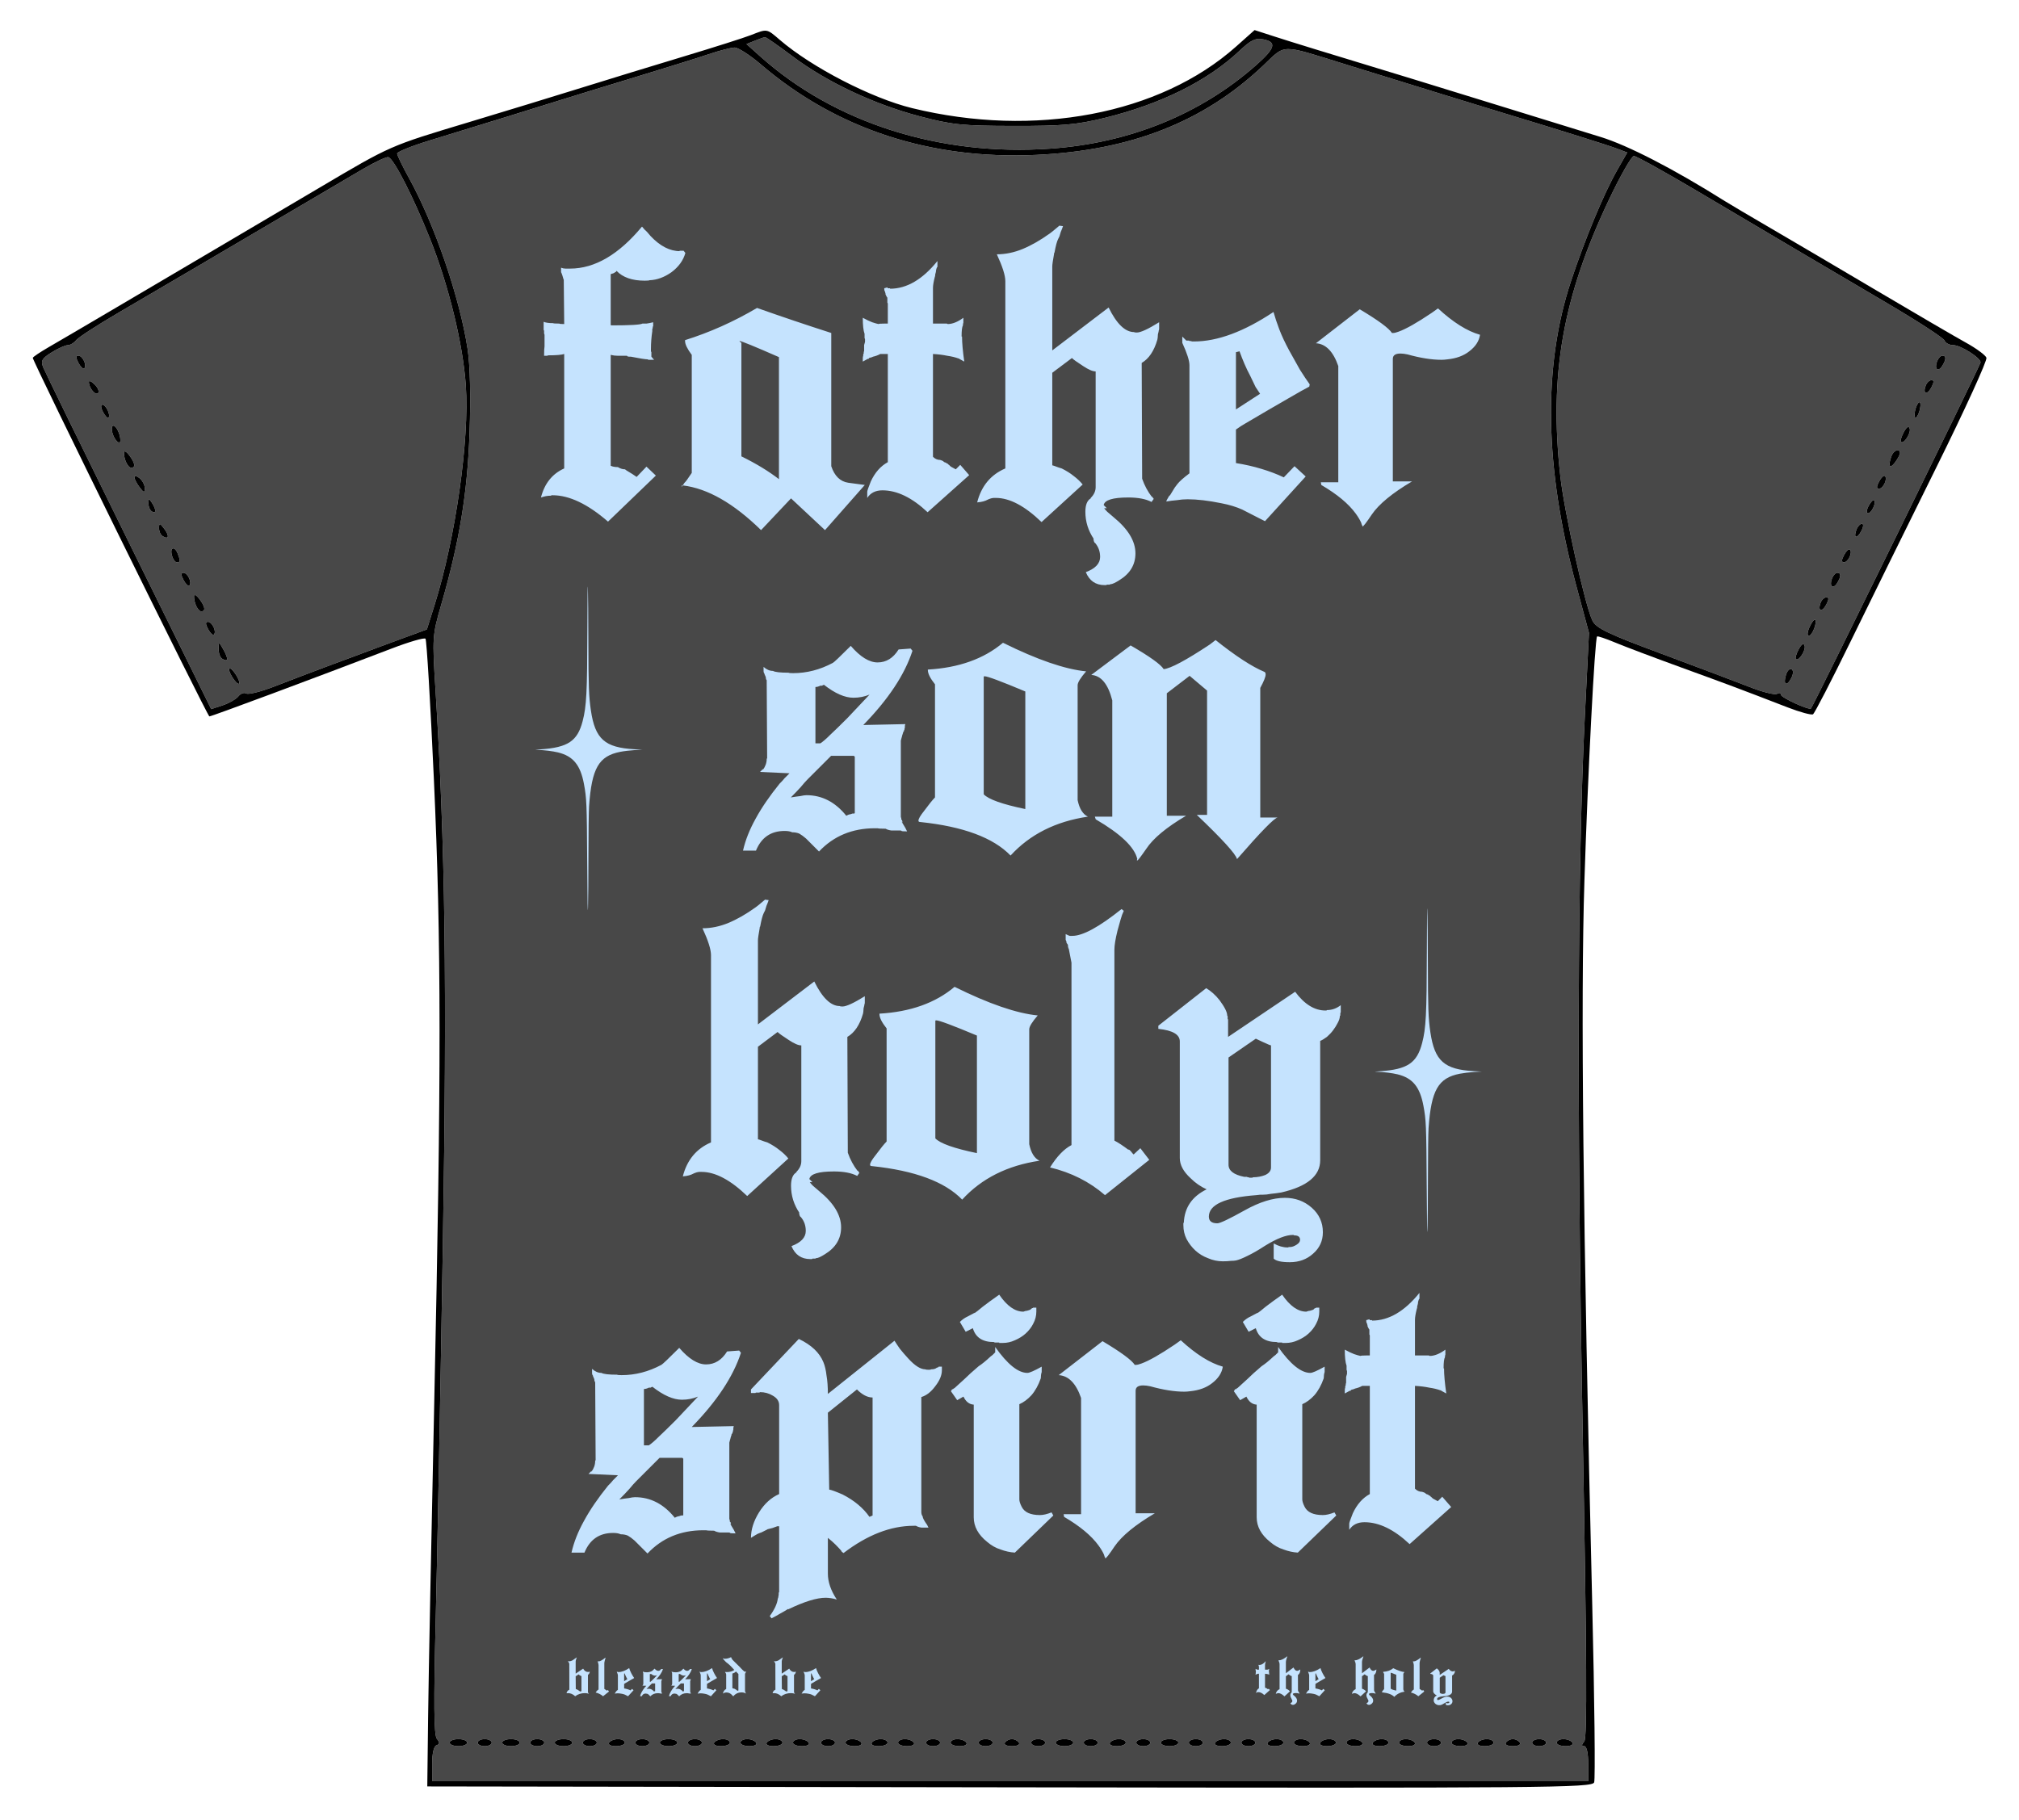 <svg width="671" height="605" viewBox="0 0 671 605" fill="none" xmlns="http://www.w3.org/2000/svg">
<path fill-rule="evenodd" clip-rule="evenodd" d="M120.338 56.354C78.599 80.933 50.069 97.706 39.423 103.919C32.379 108.032 26.034 112.145 25.324 113.06C24.612 113.975 23.364 114.724 22.55 114.724C21.735 114.724 19.329 115.799 17.201 117.115C13.949 119.125 13.492 119.914 14.339 122.063C14.893 123.47 27.685 149.616 42.767 180.168L70.188 235.715L74.015 234.448C76.121 233.75 78.464 232.409 79.22 231.466C79.978 230.523 81.162 230.1 81.852 230.526C82.541 230.951 86.636 229.937 90.951 228.271C102.766 223.711 112.463 220.063 127.906 214.368L141.877 209.216L144.419 201.137C151.367 179.054 156.054 146.155 154.814 128.181C153.852 114.236 149.112 94.826 142.858 79.214C137.235 65.18 130.894 52.771 129.07 52.238C128.43 52.051 124.501 53.903 120.338 56.354ZM28.019 122.442C27.671 122.788 26.802 121.98 26.087 120.645C25.186 118.96 25.169 118.216 26.029 118.216C27.441 118.216 28.978 121.482 28.019 122.442ZM32.596 130.671C31.705 131.562 29.577 128.994 29.544 126.99C29.535 126.372 30.413 126.753 31.494 127.836C32.577 128.918 33.073 130.194 32.596 130.671ZM36.052 138.858C35.768 139.14 34.952 138.28 34.237 136.945C33.522 135.608 33.423 134.516 34.018 134.516C35.215 134.516 36.866 138.043 36.052 138.858ZM40.005 146.323C40.005 148.221 37.999 146.355 37.343 143.849C37.006 142.558 37.149 141.502 37.661 141.502C38.626 141.502 40.005 144.337 40.005 146.323ZM43.622 155.473C42.502 155.473 41.146 152.641 41.206 150.429C41.226 149.682 42.012 150.087 42.953 151.329C44.894 153.895 45.148 155.473 43.622 155.473ZM46.371 161.945C45.431 160.701 44.662 159.197 44.662 158.6C44.662 158.004 45.448 158.168 46.408 158.965C47.369 159.763 48.138 161.267 48.117 162.309C48.086 163.902 47.808 163.844 46.371 161.945ZM50.483 170.026C49.843 169.63 49.327 168.42 49.336 167.338C49.353 165.641 49.511 165.61 50.483 167.115C51.957 169.395 51.957 170.936 50.483 170.026ZM54.054 178.223C53.37 177.802 52.828 176.57 52.849 175.487C52.882 173.758 53.092 173.792 54.583 175.762C56.393 178.155 56.105 179.491 54.054 178.223ZM58.769 186.908C58.203 186.908 57.466 185.86 57.131 184.579C56.413 181.829 58.065 181.419 59.09 184.092C60.029 186.536 59.986 186.908 58.769 186.908ZM62.947 194.625C62.598 194.972 61.73 194.164 61.015 192.829C60.114 191.144 60.096 190.4 60.957 190.4C62.369 190.4 63.906 193.666 62.947 194.625ZM66.907 203.207C65.787 203.207 64.431 200.376 64.491 198.164C64.511 197.416 65.297 197.821 66.238 199.064C68.179 201.63 68.434 203.207 66.907 203.207ZM71.096 210.925C70.748 211.272 69.88 210.464 69.165 209.129C68.264 207.444 68.246 206.7 69.106 206.7C70.519 206.7 72.056 209.966 71.096 210.925ZM73.846 218.972C73.163 218.551 72.623 217.057 72.645 215.654C72.686 213.194 72.744 213.207 74.297 216.012C76.02 219.126 75.853 220.213 73.846 218.972ZM77.806 225.979C76.866 224.735 76.113 223.164 76.134 222.486C76.154 221.807 76.94 222.271 77.88 223.513C78.82 224.756 79.573 226.328 79.552 227.006C79.532 227.684 78.747 227.221 77.806 225.979Z" fill="#484848"/>
<path fill-rule="evenodd" clip-rule="evenodd" d="M235.6 18.001C232.078 19.189 221.076 22.626 211.15 25.637C201.225 28.649 189.175 32.347 184.373 33.856C175.981 36.492 165.887 39.607 142.75 46.704C136.828 48.522 131.981 50.469 131.981 51.033C131.981 51.596 133.766 55.286 135.949 59.233C144.448 74.602 152.772 98.867 155.386 115.888C156.233 121.4 156.479 131.704 156.054 143.83C155.35 163.962 152.668 180.205 146.576 201.212C143.693 211.151 143.641 211.941 144.725 229.154C147.976 280.804 148.597 327.306 147.187 413.355C146.411 460.741 145.343 516.8 144.815 537.931C144.102 566.428 144.2 576.776 145.194 577.996C146.214 579.247 146.186 579.758 145.079 580.13C144.179 580.433 143.624 582.802 143.624 586.344V592.069H335.726H527.828V586.247C527.828 582.72 527.314 580.426 526.522 580.426C525.56 580.426 525.564 580.006 526.532 578.839C527.514 577.656 527.369 550.995 525.97 474.347C524.014 367.229 524.267 286.922 526.714 237.929L528.09 210.364L523.904 194.851C513.267 155.441 512.687 121.819 522.154 93.326C526.792 79.366 533.026 64.356 537.325 56.805L540.803 50.695L537.517 49.445C534.407 48.262 518.034 43.128 498.722 37.279C490.186 34.694 477.479 30.776 446.912 21.308C425.22 14.588 427.444 14.549 419.807 21.793C400.128 40.462 375.93 49.996 344.458 51.48C309.219 53.142 277.98 42.886 252.865 21.409C249.233 18.302 245.304 15.779 244.133 15.8C242.961 15.822 239.122 16.812 235.6 18.001ZM152.356 580.426C150.755 580.426 149.445 579.902 149.445 579.262C149.445 578.622 150.755 578.098 152.356 578.098C153.956 578.098 155.266 578.622 155.266 579.262C155.266 579.902 153.956 580.426 152.356 580.426ZM161.087 580.426C159.807 580.426 158.759 579.902 158.759 579.262C158.759 578.622 159.807 578.098 161.087 578.098C162.368 578.098 163.416 578.622 163.416 579.262C163.416 579.902 162.368 580.426 161.087 580.426ZM169.819 580.426C168.219 580.426 166.909 579.902 166.909 579.262C166.909 578.622 168.219 578.098 169.819 578.098C171.42 578.098 172.73 578.622 172.73 579.262C172.73 579.902 171.42 580.426 169.819 580.426ZM178.551 580.426C177.271 580.426 176.223 579.902 176.223 579.262C176.223 578.622 177.271 578.098 178.551 578.098C179.832 578.098 180.88 578.622 180.88 579.262C180.88 579.902 179.832 580.426 178.551 580.426ZM187.283 580.426C185.682 580.426 184.373 579.902 184.373 579.262C184.373 578.622 185.682 578.098 187.283 578.098C188.884 578.098 190.194 578.622 190.194 579.262C190.194 579.902 188.884 580.426 187.283 580.426ZM196.015 580.426C194.734 580.426 193.687 579.902 193.687 579.262C193.687 578.622 194.734 578.098 196.015 578.098C197.296 578.098 198.344 578.622 198.344 579.262C198.344 579.902 197.296 580.426 196.015 580.426ZM204.678 580.426C202.989 580.426 202.01 579.922 202.419 579.262C202.814 578.622 204.154 578.098 205.398 578.098C206.641 578.098 207.658 578.622 207.658 579.262C207.658 579.902 206.316 580.426 204.678 580.426ZM213.479 580.426C212.198 580.426 211.15 579.902 211.15 579.262C211.15 578.622 212.198 578.098 213.479 578.098C214.76 578.098 215.807 578.622 215.807 579.262C215.807 579.902 214.76 580.426 213.479 580.426ZM222.211 580.426C220.61 580.426 219.3 579.902 219.3 579.262C219.3 578.622 220.61 578.098 222.211 578.098C223.812 578.098 225.122 578.622 225.122 579.262C225.122 579.902 223.812 580.426 222.211 580.426ZM230.943 580.426C229.662 580.426 228.614 579.902 228.614 579.262C228.614 578.622 229.662 578.098 230.943 578.098C232.223 578.098 233.271 578.622 233.271 579.262C233.271 579.902 232.223 580.426 230.943 580.426ZM239.606 580.426C237.917 580.426 236.938 579.922 237.346 579.262C237.742 578.622 239.082 578.098 240.326 578.098C241.569 578.098 242.585 578.622 242.585 579.262C242.585 579.902 241.244 580.426 239.606 580.426ZM249.057 580.426C247.419 580.426 246.078 579.902 246.078 579.262C246.078 578.622 247.094 578.098 248.338 578.098C249.581 578.098 250.921 578.622 251.317 579.262C251.726 579.922 250.747 580.426 249.057 580.426ZM257.07 580.426C255.381 580.426 254.401 579.922 254.81 579.262C255.206 578.622 256.546 578.098 257.789 578.098C259.033 578.098 260.049 578.622 260.049 579.262C260.049 579.902 258.708 580.426 257.07 580.426ZM266.521 580.426C264.883 580.426 263.542 579.902 263.542 579.262C263.542 578.622 264.558 578.098 265.802 578.098C267.045 578.098 268.385 578.622 268.781 579.262C269.19 579.922 268.211 580.426 266.521 580.426ZM275.185 580.426C273.904 580.426 272.856 579.902 272.856 579.262C272.856 578.622 273.904 578.098 275.185 578.098C276.465 578.098 277.513 578.622 277.513 579.262C277.513 579.902 276.465 580.426 275.185 580.426ZM283.985 580.426C282.347 580.426 281.006 579.902 281.006 579.262C281.006 578.622 282.022 578.098 283.266 578.098C284.509 578.098 285.849 578.622 286.245 579.262C286.654 579.922 285.674 580.426 283.985 580.426ZM291.998 580.426C290.308 580.426 289.329 579.922 289.738 579.262C290.134 578.622 291.474 578.098 292.717 578.098C293.961 578.098 294.977 578.622 294.977 579.262C294.977 579.902 293.636 580.426 291.998 580.426ZM301.449 580.426C299.811 580.426 298.47 579.902 298.47 579.262C298.47 578.622 299.486 578.098 300.729 578.098C301.973 578.098 303.313 578.622 303.709 579.262C304.117 579.922 303.138 580.426 301.449 580.426ZM310.112 580.426C308.832 580.426 307.784 579.902 307.784 579.262C307.784 578.622 308.832 578.098 310.112 578.098C311.393 578.098 312.441 578.622 312.441 579.262C312.441 579.902 311.393 580.426 310.112 580.426ZM318.913 580.426C317.275 580.426 315.934 579.902 315.934 579.262C315.934 578.622 316.95 578.098 318.193 578.098C319.437 578.098 320.777 578.622 321.173 579.262C321.581 579.922 320.602 580.426 318.913 580.426ZM327.576 580.426C326.295 580.426 325.248 579.902 325.248 579.262C325.248 578.622 326.295 578.098 327.576 578.098C328.857 578.098 329.905 578.622 329.905 579.262C329.905 579.902 328.857 580.426 327.576 580.426ZM336.308 580.426C334.572 580.426 333.57 579.924 333.979 579.262C334.375 578.622 335.423 578.098 336.308 578.098C337.193 578.098 338.241 578.622 338.637 579.262C339.046 579.924 338.044 580.426 336.308 580.426ZM345.04 580.426C343.759 580.426 342.711 579.902 342.711 579.262C342.711 578.622 343.759 578.098 345.04 578.098C346.321 578.098 347.368 578.622 347.368 579.262C347.368 579.902 346.321 580.426 345.04 580.426ZM353.772 580.426C352.171 580.426 350.861 579.902 350.861 579.262C350.861 578.622 352.171 578.098 353.772 578.098C355.373 578.098 356.682 578.622 356.682 579.262C356.682 579.902 355.373 580.426 353.772 580.426ZM362.504 580.426C361.223 580.426 360.175 579.902 360.175 579.262C360.175 578.622 361.223 578.098 362.504 578.098C363.784 578.098 364.832 578.622 364.832 579.262C364.832 579.902 363.784 580.426 362.504 580.426ZM371.167 580.426C369.478 580.426 368.499 579.922 368.907 579.262C369.303 578.622 370.643 578.098 371.887 578.098C373.13 578.098 374.146 578.622 374.146 579.262C374.146 579.902 372.805 580.426 371.167 580.426ZM379.968 580.426C378.687 580.426 377.639 579.902 377.639 579.262C377.639 578.622 378.687 578.098 379.968 578.098C381.248 578.098 382.296 578.622 382.296 579.262C382.296 579.902 381.248 580.426 379.968 580.426ZM388.7 580.426C387.099 580.426 385.789 579.902 385.789 579.262C385.789 578.622 387.099 578.098 388.7 578.098C390.3 578.098 391.61 578.622 391.61 579.262C391.61 579.902 390.3 580.426 388.7 580.426ZM397.431 580.426C396.151 580.426 395.103 579.902 395.103 579.262C395.103 578.622 396.151 578.098 397.431 578.098C398.712 578.098 399.76 578.622 399.76 579.262C399.76 579.902 398.712 580.426 397.431 580.426ZM406.095 580.426C404.405 580.426 403.426 579.922 403.835 579.262C404.231 578.622 405.571 578.098 406.814 578.098C408.058 578.098 409.074 578.622 409.074 579.262C409.074 579.902 407.733 580.426 406.095 580.426ZM414.895 580.426C413.615 580.426 412.567 579.902 412.567 579.262C412.567 578.622 413.615 578.098 414.895 578.098C416.176 578.098 417.224 578.622 417.224 579.262C417.224 579.902 416.176 580.426 414.895 580.426ZM423.558 580.426C421.869 580.426 420.89 579.922 421.299 579.262C421.694 578.622 423.035 578.098 424.278 578.098C425.521 578.098 426.538 578.622 426.538 579.262C426.538 579.902 425.197 580.426 423.558 580.426ZM433.01 580.426C431.372 580.426 430.031 579.902 430.031 579.262C430.031 578.622 431.047 578.098 432.29 578.098C433.534 578.098 434.874 578.622 435.27 579.262C435.678 579.922 434.699 580.426 433.01 580.426ZM441.022 580.426C439.333 580.426 438.354 579.922 438.763 579.262C439.158 578.622 440.498 578.098 441.742 578.098C442.985 578.098 444.002 578.622 444.002 579.262C444.002 579.902 442.66 580.426 441.022 580.426ZM450.474 580.426C448.836 580.426 447.494 579.902 447.494 579.262C447.494 578.622 448.511 578.098 449.754 578.098C450.998 578.098 452.338 578.622 452.734 579.262C453.142 579.922 452.163 580.426 450.474 580.426ZM458.486 580.426C456.797 580.426 455.818 579.922 456.226 579.262C456.622 578.622 457.962 578.098 459.206 578.098C460.449 578.098 461.466 578.622 461.466 579.262C461.466 579.902 460.124 580.426 458.486 580.426ZM467.938 580.426C466.3 580.426 464.958 579.902 464.958 579.262C464.958 578.622 465.975 578.098 467.218 578.098C468.462 578.098 469.802 578.622 470.197 579.262C470.606 579.922 469.627 580.426 467.938 580.426ZM476.601 580.426C475.32 580.426 474.272 579.902 474.272 579.262C474.272 578.622 475.32 578.098 476.601 578.098C477.882 578.098 478.929 578.622 478.929 579.262C478.929 579.902 477.882 580.426 476.601 580.426ZM485.401 580.426C483.763 580.426 482.422 579.902 482.422 579.262C482.422 578.622 483.439 578.098 484.682 578.098C485.925 578.098 487.265 578.622 487.661 579.262C488.07 579.922 487.091 580.426 485.401 580.426ZM493.414 580.426C491.725 580.426 490.745 579.922 491.154 579.262C491.55 578.622 492.89 578.098 494.133 578.098C495.377 578.098 496.393 578.622 496.393 579.262C496.393 579.902 495.052 580.426 493.414 580.426ZM502.797 580.426C501.061 580.426 500.058 579.924 500.468 579.262C500.864 578.622 501.912 578.098 502.797 578.098C503.682 578.098 504.729 578.622 505.125 579.262C505.535 579.924 504.533 580.426 502.797 580.426ZM511.529 580.426C510.248 580.426 509.2 579.902 509.2 579.262C509.2 578.622 510.248 578.098 511.529 578.098C512.809 578.098 513.857 578.622 513.857 579.262C513.857 579.902 512.809 580.426 511.529 580.426ZM520.329 580.426C518.691 580.426 517.35 579.902 517.35 579.262C517.35 578.622 518.366 578.098 519.61 578.098C520.853 578.098 522.193 578.622 522.589 579.262C522.998 579.922 522.018 580.426 520.329 580.426Z" fill="#484848"/>
<path fill-rule="evenodd" clip-rule="evenodd" d="M534.851 66.116C519.373 98.635 514.799 124.535 518.566 158.322C519.898 170.272 526.833 201.461 529.231 206.291C530.493 208.832 534.253 210.634 552.278 217.341C564.124 221.749 577.301 226.722 581.561 228.391C585.821 230.062 589.881 231.072 590.584 230.638C591.287 230.203 591.862 230.323 591.862 230.904C591.862 231.862 601.215 236.161 601.864 235.502C602.635 234.722 658.225 121.262 658.225 120.468C658.225 118.909 651.61 114.724 649.147 114.724C647.873 114.724 646.566 114.031 646.241 113.185C645.916 112.338 637.346 106.761 627.197 100.792C604.909 87.685 590.671 79.277 564.344 63.676C553.371 57.173 543.774 51.854 543.016 51.854C542.259 51.854 538.585 58.272 534.851 66.116ZM645.463 121.675C644.088 123.85 642.794 122.67 643.768 120.129C644.172 119.077 644.971 118.216 645.543 118.216C646.87 118.216 646.841 119.498 645.463 121.675ZM641.872 128.795C640.427 131.495 638.916 130.985 639.998 128.163C640.378 127.174 641.247 126.366 641.93 126.366C642.79 126.366 642.773 127.11 641.872 128.795ZM636.473 138.767C636.153 138.447 636.25 137.058 636.686 135.68C637.123 134.303 637.743 133.438 638.063 133.758C638.384 134.078 638.287 135.467 637.85 136.845C637.414 138.222 636.793 139.087 636.473 138.767ZM631.768 146.869C631.488 146.588 631.913 145.135 632.712 143.641C633.632 141.923 634.348 141.474 634.663 142.417C635.174 143.951 632.683 147.783 631.768 146.869ZM629.738 153.795C627.993 156.103 627.388 154.81 628.661 151.493C629.391 149.591 631.447 148.926 631.447 150.593C631.447 151.111 630.677 152.552 629.738 153.795ZM624.457 162.458C623.596 162.458 623.614 161.714 624.515 160.03C625.23 158.694 626.098 157.886 626.446 158.233C627.406 159.192 625.869 162.458 624.457 162.458ZM620.803 170.608C620.208 170.608 620.307 169.516 621.022 168.179C621.737 166.844 622.553 165.984 622.837 166.266C623.651 167.081 622 170.608 620.803 170.608ZM618.586 176.529C617.104 179.299 615.882 178.904 616.99 176.014C617.394 174.961 618.212 174.101 618.805 174.101C619.4 174.101 619.301 175.193 618.586 176.529ZM612.814 186.908C611.954 186.908 611.971 186.164 612.872 184.479C613.587 183.144 614.456 182.336 614.804 182.682C615.763 183.642 614.226 186.908 612.814 186.908ZM610.536 193.859C609.161 196.034 607.866 194.854 608.841 192.313C609.245 191.261 610.043 190.4 610.615 190.4C611.942 190.4 611.913 191.682 610.536 193.859ZM606.944 200.979C605.499 203.679 603.988 203.169 605.071 200.347C605.45 199.358 606.319 198.55 607.002 198.55C607.863 198.55 607.845 199.294 606.944 200.979ZM601.123 211.357C600.539 211.357 600.659 210.045 601.39 208.442C602.12 206.837 602.944 205.751 603.218 206.025C604.04 206.848 602.268 211.357 601.123 211.357ZM596.841 219.053C596.56 218.772 596.985 217.319 597.785 215.825C598.705 214.107 599.42 213.658 599.735 214.601C600.246 216.135 597.756 219.967 596.841 219.053ZM595.264 225.498C593.703 228.416 592.537 227.539 593.586 224.235C594.011 222.896 594.846 222.103 595.442 222.471C596.094 222.874 596.023 224.08 595.264 225.498Z" fill="#484848"/>
<path d="M250.86 13.531L248.074 14.645L252.606 18.702C277.364 40.86 312.362 51.996 349.115 49.41C375.392 47.561 399.053 37.948 417.515 21.619C423.837 16.029 424.397 13.972 419.843 13.071C417.268 12.561 415.73 13.301 411.985 16.846C401.41 26.855 385.905 34.58 367.161 39.179C357.803 41.474 353.144 41.888 336.89 41.86C319.673 41.83 316.412 41.492 305.455 38.598C290.341 34.607 274.666 27.198 263.396 18.719C258.68 15.172 254.557 12.303 254.234 12.342C253.91 12.383 252.392 12.919 250.86 13.531Z" fill="#484848"/>
<path fill-rule="evenodd" clip-rule="evenodd" d="M249.571 11.663C247.33 12.544 237.375 15.711 227.45 18.699C217.525 21.689 202.069 26.421 193.104 29.216C184.14 32.011 167.374 37.136 155.848 40.606C129.36 48.579 130.075 48.264 106.101 62.436C95.042 68.973 78.396 78.796 69.111 84.263C59.826 89.732 45.419 98.224 37.094 103.136C28.77 108.048 19.47 113.5 16.429 115.252C13.388 117.004 10.898 118.674 10.898 118.963C10.898 120.183 68.98 238.135 69.58 238.135C70.335 238.135 104.668 225.349 130.235 215.547C135.998 213.337 141.027 211.883 141.413 212.316C141.797 212.749 143.052 233.798 144.201 259.091C146.677 313.573 146.701 356.605 144.314 466.329C143.347 510.833 142.431 557.723 142.281 570.53L142.006 593.815L335.535 594.11C515.085 594.383 529.117 594.265 529.806 592.468C530.215 591.403 529.927 564.812 529.167 533.379C526.094 406.317 525.297 332.56 526.568 292.819C527.715 256.984 530.022 212.456 530.778 211.566C530.952 211.363 533.634 212.259 536.738 213.559C539.842 214.859 549.716 218.589 558.681 221.848C574.514 227.604 578.394 229.059 594.099 235.133C598.211 236.724 602.009 237.758 602.537 237.432C603.066 237.104 608.667 226.258 614.985 213.328C621.304 200.398 634.192 174.221 643.627 155.156C653.064 136.092 660.509 119.781 660.175 118.909C659.84 118.036 656.775 115.784 653.365 113.903C649.955 112.023 636.686 104.279 623.879 96.696C611.072 89.114 595.093 79.706 588.369 75.792C581.646 71.877 574.835 67.85 573.234 66.841C556.387 56.233 540.995 48.289 531.903 45.511C526.14 43.751 512.518 39.543 501.632 36.162C490.747 32.781 476.601 28.421 470.197 26.471C437.329 16.466 430.056 14.231 423.781 12.205L416.948 10L410.769 15.501C385.483 38.011 343.89 45.908 303.127 35.941C289.638 32.641 269.772 22.388 259.135 13.232C254.777 9.482 255.018 9.521 249.571 11.663ZM248.074 14.645L250.86 13.531C252.392 12.919 253.91 12.383 254.234 12.342C254.557 12.303 258.68 15.172 263.396 18.719C274.666 27.198 290.341 34.607 305.455 38.598C316.412 41.492 319.673 41.83 336.89 41.86C353.144 41.888 357.803 41.474 367.161 39.179C385.905 34.58 401.41 26.855 411.985 16.846C415.73 13.301 417.268 12.561 419.843 13.071C424.397 13.972 423.837 16.029 417.515 21.619C399.053 37.948 375.392 47.561 349.115 49.41C312.362 51.996 277.364 40.86 252.606 18.702L248.074 14.645ZM211.15 25.637C221.076 22.626 232.078 19.189 235.6 18.001C239.122 16.812 242.961 15.822 244.133 15.8C245.304 15.779 249.233 18.302 252.865 21.409C277.98 42.886 309.219 53.142 344.458 51.48C375.93 49.996 400.128 40.462 419.807 21.793C427.444 14.549 425.22 14.588 446.912 21.308C477.479 30.776 490.186 34.694 498.722 37.279C518.034 43.128 534.407 48.262 537.517 49.445L540.803 50.695L537.325 56.805C533.026 64.356 526.792 79.366 522.154 93.326C512.687 121.819 513.267 155.441 523.904 194.851L528.09 210.364L526.714 237.929C524.267 286.922 524.014 367.229 525.97 474.347C527.369 550.995 527.514 577.656 526.532 578.839C525.564 580.006 525.56 580.426 526.522 580.426C527.314 580.426 527.828 582.72 527.828 586.247V592.069H335.726H143.624V586.344C143.624 582.802 144.179 580.433 145.079 580.13C146.186 579.758 146.214 579.247 145.194 577.996C144.2 576.776 144.102 566.428 144.815 537.931C145.343 516.8 146.411 460.741 147.187 413.355C148.597 327.306 147.976 280.804 144.725 229.154C143.641 211.941 143.693 211.151 146.576 201.212C152.668 180.205 155.35 163.962 156.054 143.83C156.479 131.704 156.233 121.4 155.386 115.888C152.772 98.867 144.448 74.602 135.949 59.233C133.766 55.286 131.981 51.596 131.981 51.033C131.981 50.469 136.828 48.522 142.75 46.704C165.887 39.607 175.981 36.492 184.373 33.856C189.175 32.347 201.225 28.649 211.15 25.637ZM39.423 103.919C50.069 97.706 78.599 80.933 120.338 56.354C124.501 53.903 128.43 52.051 129.07 52.238C130.894 52.771 137.235 65.18 142.858 79.214C149.112 94.826 153.852 114.236 154.814 128.181C156.054 146.155 151.367 179.054 144.419 201.137L141.877 209.216L127.906 214.368C112.463 220.063 102.766 223.711 90.951 228.271C86.636 229.937 82.541 230.951 81.852 230.526C81.162 230.1 79.978 230.523 79.22 231.466C78.464 232.409 76.121 233.75 74.015 234.448L70.188 235.715L42.767 180.168C27.685 149.616 14.893 123.47 14.339 122.063C13.492 119.914 13.949 119.125 17.201 117.115C19.329 115.799 21.735 114.724 22.55 114.724C23.364 114.724 24.612 113.975 25.324 113.06C26.034 112.145 32.379 108.032 39.423 103.919ZM518.566 158.322C514.799 124.535 519.373 98.635 534.851 66.116C538.585 58.272 542.259 51.854 543.016 51.854C543.774 51.854 553.371 57.173 564.344 63.676C590.671 79.277 604.909 87.685 627.197 100.792C637.346 106.761 645.916 112.338 646.241 113.185C646.566 114.031 647.873 114.724 649.147 114.724C651.61 114.724 658.225 118.909 658.225 120.468C658.225 121.262 602.635 234.722 601.864 235.502C601.215 236.161 591.862 231.862 591.862 230.904C591.862 230.323 591.287 230.203 590.584 230.638C589.881 231.072 585.821 230.062 581.561 228.391C577.301 226.722 564.124 221.749 552.278 217.341C534.253 210.634 530.493 208.832 529.231 206.291C526.833 201.461 519.898 170.272 518.566 158.322Z" fill="black"/>
<path fill-rule="evenodd" clip-rule="evenodd" d="M28.019 122.442C27.671 122.788 26.802 121.98 26.087 120.645C25.186 118.96 25.169 118.216 26.029 118.216C27.441 118.216 28.978 121.482 28.019 122.442ZM645.463 121.675C644.088 123.85 642.794 122.67 643.768 120.129C644.172 119.077 644.971 118.216 645.543 118.216C646.87 118.216 646.841 119.498 645.463 121.675ZM32.596 130.671C31.705 131.562 29.577 128.994 29.544 126.99C29.535 126.372 30.413 126.753 31.494 127.836C32.577 128.918 33.073 130.194 32.596 130.671ZM641.872 128.795C640.427 131.495 638.916 130.985 639.998 128.163C640.378 127.174 641.247 126.366 641.93 126.366C642.79 126.366 642.773 127.11 641.872 128.795ZM636.473 138.767C636.153 138.447 636.25 137.058 636.686 135.68C637.123 134.303 637.743 133.438 638.063 133.758C638.384 134.078 638.287 135.467 637.85 136.845C637.414 138.222 636.793 139.087 636.473 138.767ZM631.768 146.869C631.488 146.588 631.913 145.135 632.712 143.641C633.632 141.923 634.348 141.474 634.663 142.417C635.174 143.951 632.683 147.783 631.768 146.869ZM43.622 155.473C42.502 155.473 41.146 152.641 41.206 150.429C41.226 149.682 42.012 150.087 42.953 151.329C44.894 153.895 45.148 155.473 43.622 155.473ZM629.738 153.795C627.993 156.103 627.388 154.81 628.661 151.493C629.391 149.591 631.447 148.926 631.447 150.593C631.447 151.111 630.677 152.552 629.738 153.795ZM46.371 161.945C45.431 160.701 44.662 159.197 44.662 158.6C44.662 158.004 45.448 158.168 46.408 158.965C47.369 159.763 48.138 161.267 48.117 162.309C48.086 163.902 47.808 163.844 46.371 161.945ZM624.457 162.458C623.596 162.458 623.614 161.714 624.515 160.03C625.23 158.694 626.098 157.886 626.446 158.233C627.406 159.192 625.869 162.458 624.457 162.458ZM50.483 170.026C49.843 169.63 49.327 168.42 49.336 167.338C49.353 165.641 49.511 165.61 50.483 167.115C51.957 169.395 51.957 170.936 50.483 170.026ZM620.803 170.608C620.208 170.608 620.307 169.516 621.022 168.179C621.737 166.844 622.553 165.984 622.837 166.266C623.651 167.081 622 170.608 620.803 170.608ZM54.054 178.223C53.37 177.802 52.828 176.57 52.849 175.487C52.882 173.758 53.092 173.792 54.583 175.762C56.393 178.155 56.105 179.491 54.054 178.223ZM618.586 176.529C617.104 179.299 615.882 178.904 616.99 176.014C617.394 174.961 618.212 174.101 618.805 174.101C619.4 174.101 619.301 175.193 618.586 176.529ZM58.769 186.908C58.203 186.908 57.466 185.86 57.131 184.579C56.413 181.829 58.065 181.419 59.09 184.092C60.029 186.536 59.986 186.908 58.769 186.908ZM612.814 186.908C611.954 186.908 611.971 186.164 612.872 184.479C613.587 183.144 614.456 182.336 614.804 182.682C615.763 183.642 614.226 186.908 612.814 186.908ZM62.947 194.625C62.598 194.972 61.73 194.164 61.015 192.829C60.114 191.144 60.096 190.4 60.957 190.4C62.369 190.4 63.906 193.666 62.947 194.625ZM610.536 193.859C609.161 196.034 607.866 194.854 608.841 192.313C609.245 191.261 610.043 190.4 610.615 190.4C611.942 190.4 611.913 191.682 610.536 193.859ZM66.907 203.207C65.787 203.207 64.431 200.376 64.491 198.164C64.511 197.416 65.297 197.821 66.238 199.064C68.179 201.63 68.434 203.207 66.907 203.207ZM606.944 200.979C605.499 203.679 603.988 203.169 605.071 200.347C605.45 199.358 606.319 198.55 607.002 198.55C607.863 198.55 607.845 199.294 606.944 200.979ZM601.123 211.357C600.539 211.357 600.659 210.045 601.39 208.442C602.12 206.837 602.944 205.751 603.218 206.025C604.04 206.848 602.268 211.357 601.123 211.357ZM71.096 210.925C70.748 211.272 69.88 210.464 69.165 209.129C68.264 207.444 68.246 206.7 69.106 206.7C70.519 206.7 72.056 209.966 71.096 210.925ZM73.846 218.972C73.163 218.551 72.623 217.057 72.645 215.654C72.686 213.194 72.744 213.207 74.297 216.012C76.02 219.126 75.853 220.213 73.846 218.972ZM596.841 219.053C596.56 218.772 596.985 217.319 597.785 215.825C598.705 214.107 599.42 213.658 599.735 214.601C600.246 216.135 597.756 219.967 596.841 219.053ZM77.806 225.979C76.866 224.735 76.113 223.164 76.134 222.486C76.154 221.807 76.94 222.271 77.88 223.513C78.82 224.756 79.573 226.328 79.552 227.006C79.532 227.684 78.747 227.221 77.806 225.979ZM595.264 225.498C593.703 228.416 592.537 227.539 593.586 224.235C594.011 222.896 594.846 222.103 595.442 222.471C596.094 222.874 596.023 224.08 595.264 225.498ZM152.356 580.426C150.755 580.426 149.445 579.902 149.445 579.262C149.445 578.622 150.755 578.098 152.356 578.098C153.956 578.098 155.266 578.622 155.266 579.262C155.266 579.902 153.956 580.426 152.356 580.426ZM161.087 580.426C159.807 580.426 158.759 579.902 158.759 579.262C158.759 578.622 159.807 578.098 161.087 578.098C162.368 578.098 163.416 578.622 163.416 579.262C163.416 579.902 162.368 580.426 161.087 580.426ZM169.819 580.426C168.219 580.426 166.909 579.902 166.909 579.262C166.909 578.622 168.219 578.098 169.819 578.098C171.42 578.098 172.73 578.622 172.73 579.262C172.73 579.902 171.42 580.426 169.819 580.426ZM178.551 580.426C177.271 580.426 176.223 579.902 176.223 579.262C176.223 578.622 177.271 578.098 178.551 578.098C179.832 578.098 180.88 578.622 180.88 579.262C180.88 579.902 179.832 580.426 178.551 580.426ZM187.283 580.426C185.682 580.426 184.373 579.902 184.373 579.262C184.373 578.622 185.682 578.098 187.283 578.098C188.884 578.098 190.194 578.622 190.194 579.262C190.194 579.902 188.884 580.426 187.283 580.426ZM196.015 580.426C194.734 580.426 193.687 579.902 193.687 579.262C193.687 578.622 194.734 578.098 196.015 578.098C197.296 578.098 198.344 578.622 198.344 579.262C198.344 579.902 197.296 580.426 196.015 580.426ZM204.678 580.426C202.989 580.426 202.01 579.922 202.419 579.262C202.814 578.622 204.154 578.098 205.398 578.098C206.641 578.098 207.658 578.622 207.658 579.262C207.658 579.902 206.316 580.426 204.678 580.426ZM213.479 580.426C212.198 580.426 211.15 579.902 211.15 579.262C211.15 578.622 212.198 578.098 213.479 578.098C214.76 578.098 215.807 578.622 215.807 579.262C215.807 579.902 214.76 580.426 213.479 580.426ZM222.211 580.426C220.61 580.426 219.3 579.902 219.3 579.262C219.3 578.622 220.61 578.098 222.211 578.098C223.812 578.098 225.122 578.622 225.122 579.262C225.122 579.902 223.812 580.426 222.211 580.426ZM230.943 580.426C229.662 580.426 228.614 579.902 228.614 579.262C228.614 578.622 229.662 578.098 230.943 578.098C232.223 578.098 233.271 578.622 233.271 579.262C233.271 579.902 232.223 580.426 230.943 580.426ZM239.606 580.426C237.917 580.426 236.938 579.922 237.346 579.262C237.742 578.622 239.082 578.098 240.326 578.098C241.569 578.098 242.585 578.622 242.585 579.262C242.585 579.902 241.244 580.426 239.606 580.426ZM249.057 580.426C247.419 580.426 246.078 579.902 246.078 579.262C246.078 578.622 247.094 578.098 248.338 578.098C249.581 578.098 250.921 578.622 251.317 579.262C251.726 579.922 250.747 580.426 249.057 580.426ZM257.07 580.426C255.381 580.426 254.401 579.922 254.81 579.262C255.206 578.622 256.546 578.098 257.789 578.098C259.033 578.098 260.049 578.622 260.049 579.262C260.049 579.902 258.708 580.426 257.07 580.426ZM266.521 580.426C264.883 580.426 263.542 579.902 263.542 579.262C263.542 578.622 264.558 578.098 265.802 578.098C267.045 578.098 268.385 578.622 268.781 579.262C269.19 579.922 268.211 580.426 266.521 580.426ZM275.185 580.426C273.904 580.426 272.856 579.902 272.856 579.262C272.856 578.622 273.904 578.098 275.185 578.098C276.465 578.098 277.513 578.622 277.513 579.262C277.513 579.902 276.465 580.426 275.185 580.426ZM283.985 580.426C282.347 580.426 281.006 579.902 281.006 579.262C281.006 578.622 282.022 578.098 283.266 578.098C284.509 578.098 285.849 578.622 286.245 579.262C286.654 579.922 285.674 580.426 283.985 580.426ZM291.998 580.426C290.308 580.426 289.329 579.922 289.738 579.262C290.134 578.622 291.474 578.098 292.717 578.098C293.961 578.098 294.977 578.622 294.977 579.262C294.977 579.902 293.636 580.426 291.998 580.426ZM301.449 580.426C299.811 580.426 298.47 579.902 298.47 579.262C298.47 578.622 299.486 578.098 300.729 578.098C301.973 578.098 303.313 578.622 303.709 579.262C304.117 579.922 303.138 580.426 301.449 580.426ZM310.112 580.426C308.832 580.426 307.784 579.902 307.784 579.262C307.784 578.622 308.832 578.098 310.112 578.098C311.393 578.098 312.441 578.622 312.441 579.262C312.441 579.902 311.393 580.426 310.112 580.426ZM318.913 580.426C317.275 580.426 315.934 579.902 315.934 579.262C315.934 578.622 316.95 578.098 318.193 578.098C319.437 578.098 320.777 578.622 321.173 579.262C321.581 579.922 320.602 580.426 318.913 580.426ZM327.576 580.426C326.295 580.426 325.248 579.902 325.248 579.262C325.248 578.622 326.295 578.098 327.576 578.098C328.857 578.098 329.905 578.622 329.905 579.262C329.905 579.902 328.857 580.426 327.576 580.426ZM336.308 580.426C334.572 580.426 333.57 579.924 333.979 579.262C334.375 578.622 335.423 578.098 336.308 578.098C337.193 578.098 338.241 578.622 338.637 579.262C339.046 579.924 338.044 580.426 336.308 580.426ZM345.04 580.426C343.759 580.426 342.711 579.902 342.711 579.262C342.711 578.622 343.759 578.098 345.04 578.098C346.321 578.098 347.368 578.622 347.368 579.262C347.368 579.902 346.321 580.426 345.04 580.426ZM353.772 580.426C352.171 580.426 350.861 579.902 350.861 579.262C350.861 578.622 352.171 578.098 353.772 578.098C355.373 578.098 356.682 578.622 356.682 579.262C356.682 579.902 355.373 580.426 353.772 580.426ZM362.504 580.426C361.223 580.426 360.175 579.902 360.175 579.262C360.175 578.622 361.223 578.098 362.504 578.098C363.784 578.098 364.832 578.622 364.832 579.262C364.832 579.902 363.784 580.426 362.504 580.426ZM371.167 580.426C369.478 580.426 368.499 579.922 368.907 579.262C369.303 578.622 370.643 578.098 371.887 578.098C373.13 578.098 374.146 578.622 374.146 579.262C374.146 579.902 372.805 580.426 371.167 580.426ZM379.968 580.426C378.687 580.426 377.639 579.902 377.639 579.262C377.639 578.622 378.687 578.098 379.968 578.098C381.248 578.098 382.296 578.622 382.296 579.262C382.296 579.902 381.248 580.426 379.968 580.426ZM388.7 580.426C387.099 580.426 385.789 579.902 385.789 579.262C385.789 578.622 387.099 578.098 388.7 578.098C390.3 578.098 391.61 578.622 391.61 579.262C391.61 579.902 390.3 580.426 388.7 580.426ZM397.431 580.426C396.151 580.426 395.103 579.902 395.103 579.262C395.103 578.622 396.151 578.098 397.431 578.098C398.712 578.098 399.76 578.622 399.76 579.262C399.76 579.902 398.712 580.426 397.431 580.426ZM406.095 580.426C404.405 580.426 403.426 579.922 403.835 579.262C404.231 578.622 405.571 578.098 406.814 578.098C408.058 578.098 409.074 578.622 409.074 579.262C409.074 579.902 407.733 580.426 406.095 580.426ZM414.895 580.426C413.615 580.426 412.567 579.902 412.567 579.262C412.567 578.622 413.615 578.098 414.895 578.098C416.176 578.098 417.224 578.622 417.224 579.262C417.224 579.902 416.176 580.426 414.895 580.426ZM423.558 580.426C421.869 580.426 420.89 579.922 421.299 579.262C421.694 578.622 423.035 578.098 424.278 578.098C425.521 578.098 426.538 578.622 426.538 579.262C426.538 579.902 425.197 580.426 423.558 580.426ZM433.01 580.426C431.372 580.426 430.031 579.902 430.031 579.262C430.031 578.622 431.047 578.098 432.29 578.098C433.534 578.098 434.874 578.622 435.27 579.262C435.678 579.922 434.699 580.426 433.01 580.426ZM441.022 580.426C439.333 580.426 438.354 579.922 438.763 579.262C439.158 578.622 440.498 578.098 441.742 578.098C442.985 578.098 444.002 578.622 444.002 579.262C444.002 579.902 442.66 580.426 441.022 580.426ZM450.474 580.426C448.836 580.426 447.494 579.902 447.494 579.262C447.494 578.622 448.511 578.098 449.754 578.098C450.998 578.098 452.338 578.622 452.734 579.262C453.142 579.922 452.163 580.426 450.474 580.426ZM458.486 580.426C456.797 580.426 455.818 579.922 456.226 579.262C456.622 578.622 457.962 578.098 459.206 578.098C460.449 578.098 461.466 578.622 461.466 579.262C461.466 579.902 460.124 580.426 458.486 580.426ZM467.938 580.426C466.3 580.426 464.958 579.902 464.958 579.262C464.958 578.622 465.975 578.098 467.218 578.098C468.462 578.098 469.802 578.622 470.197 579.262C470.606 579.922 469.627 580.426 467.938 580.426ZM476.601 580.426C475.32 580.426 474.272 579.902 474.272 579.262C474.272 578.622 475.32 578.098 476.601 578.098C477.882 578.098 478.929 578.622 478.929 579.262C478.929 579.902 477.882 580.426 476.601 580.426ZM485.401 580.426C483.763 580.426 482.422 579.902 482.422 579.262C482.422 578.622 483.439 578.098 484.682 578.098C485.925 578.098 487.265 578.622 487.661 579.262C488.07 579.922 487.091 580.426 485.401 580.426ZM493.414 580.426C491.725 580.426 490.745 579.922 491.154 579.262C491.55 578.622 492.89 578.098 494.133 578.098C495.377 578.098 496.393 578.622 496.393 579.262C496.393 579.902 495.052 580.426 493.414 580.426ZM502.797 580.426C501.061 580.426 500.058 579.924 500.468 579.262C500.864 578.622 501.912 578.098 502.797 578.098C503.682 578.098 504.729 578.622 505.125 579.262C505.535 579.924 504.533 580.426 502.797 580.426ZM511.529 580.426C510.248 580.426 509.2 579.902 509.2 579.262C509.2 578.622 510.248 578.098 511.529 578.098C512.809 578.098 513.857 578.622 513.857 579.262C513.857 579.902 512.809 580.426 511.529 580.426ZM520.329 580.426C518.691 580.426 517.35 579.902 517.35 579.262C517.35 578.622 518.366 578.098 519.61 578.098C520.853 578.098 522.193 578.622 522.589 579.262C522.998 579.922 522.018 580.426 520.329 580.426Z" fill="black"/>
<path d="M34.237 136.945C34.952 138.28 35.768 139.14 36.052 138.858C36.866 138.043 35.215 134.516 34.018 134.516C33.423 134.516 33.522 135.608 34.237 136.945Z" fill="black"/>
<path d="M37.343 143.849C37.999 146.355 40.005 148.221 40.005 146.323C40.005 144.337 38.626 141.502 37.661 141.502C37.149 141.502 37.006 142.558 37.343 143.849Z" fill="black"/>
<path d="M227.185 83.341L227.779 84.084C227.086 86.561 225.55 88.691 223.173 90.474C220.795 92.158 218.368 93.049 215.892 93.148C215.693 93.248 215.149 93.297 214.257 93.297C210.096 93.297 206.976 92.207 204.896 90.028L204.747 90.325L204.45 90.474C204.153 90.771 203.657 90.969 202.964 91.068H203.112L202.964 91.217V108.008L203.112 108.157C209.353 108.157 212.821 107.958 213.514 107.562C213.811 107.562 214.257 107.562 214.851 107.562C215.545 107.463 216.288 107.315 217.08 107.116V108.454L216.932 108.602V109.048L216.783 109.345V110.088C216.486 112.07 216.337 114.051 216.337 116.032V116.775L216.486 117.072V118.558L217.378 119.598H215.446L215.297 119.45C214.505 119.45 212.623 119.153 209.651 118.558H209.056C208.858 118.558 208.66 118.509 208.462 118.41C208.462 118.311 208.412 118.261 208.313 118.261H205.341C204.549 118.261 203.756 118.162 202.964 117.964V154.815C203.558 155.112 204.351 155.261 205.341 155.261C206.134 155.756 206.926 156.004 207.719 156.004C207.917 156.202 208.363 156.499 209.056 156.896C209.75 157.292 210.592 157.837 211.582 158.53L214.851 155.112L217.972 158.084L202.072 173.39C195.336 167.545 189.194 164.622 183.647 164.622H183.349L183.052 164.771C182.557 164.771 182.012 164.821 181.418 164.92C180.922 165.019 180.378 165.167 179.783 165.365C180.972 160.709 183.548 157.49 187.51 155.707V117.667C186.618 117.964 184.835 118.112 182.161 118.112L181.863 118.261H180.823C180.823 116.676 180.873 115.636 180.972 115.14V111.277L180.823 110.831V109.94L180.675 109.642V106.968C181.368 107.265 182.408 107.414 183.795 107.414C183.894 107.513 184.588 107.562 185.876 107.562C185.975 107.661 186.47 107.711 187.361 107.711H187.51L187.361 92.851V93C187.262 92.802 187.163 92.505 187.064 92.108C186.965 91.712 186.817 91.266 186.618 90.771L186.47 90.474V88.988C186.965 89.186 187.461 89.285 187.956 89.285H189.442C197.664 89.285 205.639 84.629 213.366 75.317C213.564 75.515 213.861 75.862 214.257 76.357C214.752 76.754 215.396 77.447 216.189 78.438C219.359 81.806 222.628 83.49 225.996 83.49H225.699L225.996 83.341H227.185ZM226.782 161.205L226.931 161.353C226.732 161.651 226.584 161.799 226.485 161.799C226.485 161.7 226.584 161.502 226.782 161.205ZM276.264 154.964C277.354 158.233 279.236 160.066 281.911 160.462L287.409 161.205L274.184 176.213L262.89 165.663L252.935 176.213C243.821 167.297 235.153 162.344 226.931 161.353L227.376 160.61C227.674 160.313 227.971 159.967 228.268 159.57L229.902 157.193V117.964C228.417 115.983 227.674 114.447 227.674 113.357V113.06C235.896 110.485 243.87 106.918 251.597 102.361C259.72 105.234 267.943 108.008 276.264 110.683V154.964ZM258.878 159.273V118.707C250.755 115.14 246.396 113.357 245.802 113.357V113.506L246.396 113.952V151.695C251.251 154.072 255.411 156.598 258.878 159.273ZM308.284 170.269C303.132 165.415 298.13 162.988 293.276 162.988C290.997 162.988 289.313 163.83 288.223 165.514V163.434C288.223 163.137 288.62 161.997 289.412 160.016C290.799 157.044 292.681 154.914 295.059 153.626V117.667H292.533C291.839 118.063 291.047 118.36 290.155 118.558C290.056 118.657 289.61 118.806 288.818 119.004L288.669 119.301H288.372L286.738 120.193V119.153C286.738 118.756 286.787 118.459 286.886 118.261V117.815L287.035 117.518C287.035 117.122 287.084 116.825 287.183 116.626V115.586C287.183 115.289 287.183 114.992 287.183 114.695C287.282 114.398 287.381 114.051 287.481 113.655V112.763L287.332 112.317V110.98C286.936 109.89 286.738 108.107 286.738 105.63C288.025 106.324 289.066 106.819 289.858 107.116C290.75 107.414 291.443 107.612 291.938 107.711C292.136 107.612 292.78 107.562 293.87 107.562H295.059V100.875L294.91 100.578V98.944C294.811 98.845 294.712 98.696 294.613 98.498C294.514 98.3 294.415 98.102 294.316 97.903C294.316 97.606 294.266 97.359 294.167 97.161V97.012C293.969 96.814 293.87 96.418 293.87 95.823L294.91 95.526L295.059 95.823H295.802V95.972C301.349 95.972 306.6 92.901 311.553 86.759V88.691L311.404 88.839C311.305 89.037 311.206 89.335 311.107 89.731C311.107 90.127 311.008 90.622 310.81 91.217V91.365C310.81 91.663 310.76 91.91 310.661 92.108C310.265 93.693 310.067 94.882 310.067 95.675V107.562H314.673L314.971 107.711C316.556 107.711 318.289 107.017 320.171 105.63V107.265C320.072 107.463 320.023 107.76 320.023 108.157C319.726 108.652 319.577 109.89 319.577 111.871H319.726C319.726 113.952 319.973 116.726 320.469 120.193L318.834 119.301L318.685 119.153H318.537C317.447 118.756 316.209 118.459 314.822 118.261C313.435 117.964 311.85 117.766 310.067 117.667V151.843C310.76 152.537 311.553 152.884 312.444 152.884L312.89 153.032C313.187 153.131 313.386 153.23 313.485 153.329C313.782 153.626 314.079 153.775 314.376 153.775C314.475 153.874 314.574 153.973 314.673 154.072C314.871 154.072 315.02 154.122 315.119 154.221H314.971C315.268 154.419 315.614 154.716 316.011 155.112C316.506 155.41 317.051 155.707 317.645 156.004L319.131 154.518L322.103 157.936L308.284 170.269ZM384.786 111.723C384.786 112.02 384.736 112.416 384.637 112.912C383.547 116.676 381.814 119.252 379.436 120.638L379.585 159.273V159.124C380.377 161.403 381.467 163.434 382.854 165.217V165.068L383.151 165.365V165.514L383.448 165.811L382.705 166.851C380.823 165.861 378.247 165.365 374.978 165.365C369.827 165.365 367.103 166.207 366.806 167.892L367.846 168.932H366.954C367.152 169.229 367.499 169.625 367.994 170.12C368.589 170.616 369.282 171.21 370.075 171.904C374.929 175.866 377.356 179.878 377.356 183.94C377.356 187.704 375.573 190.676 372.006 192.855C370.62 193.747 369.629 194.193 369.035 194.193L368.737 194.341H367.846L367.697 194.49H367.103C364.131 194.49 362.051 193.054 360.862 190.181C364.032 188.992 365.617 187.308 365.617 185.129C365.617 183.345 365.072 181.81 363.982 180.522C363.685 180.423 363.487 179.928 363.388 179.036L363.537 179.185C361.654 176.411 360.713 173.39 360.713 170.12C360.713 167.842 361.308 166.356 362.496 165.663V165.514C363.586 164.424 364.131 163.236 364.131 161.948V123.462C363.14 123.462 361.753 122.867 359.97 121.679C357.989 120.391 356.8 119.549 356.404 119.153L356.255 119.004L349.717 123.908V154.667C350.114 154.766 350.559 154.914 351.055 155.112C351.55 155.311 352.144 155.509 352.838 155.707C354.423 156.499 355.76 157.341 356.85 158.233C358.039 159.124 359.029 160.066 359.822 161.056L346.151 173.538C340.603 168.189 335.551 165.514 330.994 165.514H330.251C330.053 165.514 329.756 165.564 329.36 165.663C328.964 165.762 328.369 166.009 327.577 166.406C327.081 166.604 326.537 166.752 325.942 166.851C325.348 166.95 324.952 167 324.753 167C326.14 161.552 329.261 157.787 334.115 155.707V93.446C334.115 91.564 333.174 88.592 331.292 84.53C334.164 84.53 337.037 83.936 339.91 82.747C342.783 81.558 345.804 79.825 348.974 77.546C349.172 77.447 350.262 76.555 352.243 74.871L352.095 75.02L353.284 75.169C353.085 75.763 352.838 76.407 352.541 77.1C352.342 77.794 352.194 78.289 352.095 78.586L351.649 79.478C351.253 80.27 350.856 81.756 350.46 83.936C350.361 84.035 350.312 84.134 350.312 84.233V84.381C350.114 85.471 349.965 86.363 349.866 87.056C349.767 87.75 349.717 88.245 349.717 88.542V116.478L368.44 102.213C371.115 107.661 373.938 110.385 376.91 110.385C377.009 110.485 377.306 110.534 377.802 110.534C379.089 110.534 381.566 109.395 385.231 107.116V109.197C385.231 109.494 385.182 109.742 385.083 109.94C385.083 110.138 385.033 110.385 384.934 110.683C384.835 110.98 384.786 111.327 384.786 111.723ZM435.127 128.514C433.938 129.108 431.56 130.446 427.994 132.526C424.527 134.507 419.772 137.281 413.729 140.847C412.837 141.343 411.847 141.987 410.757 142.779V153.924C413.828 154.419 416.651 155.063 419.227 155.855C421.902 156.648 424.378 157.589 426.657 158.679L430.223 154.964L433.938 158.382L420.416 173.241L418.93 172.498C416.849 171.408 414.819 170.368 412.837 169.378C410.856 168.486 408.578 167.793 406.002 167.297C401.643 166.406 397.879 165.96 394.709 165.96C393.52 165.96 392.331 166.059 391.143 166.257C389.954 166.356 388.765 166.505 387.576 166.703C387.774 166.207 387.973 165.811 388.171 165.514C388.369 165.118 388.567 164.821 388.765 164.622V164.771C389.459 163.681 390.003 162.79 390.4 162.096C390.895 161.403 391.192 161.007 391.291 160.908C391.985 160.016 393.322 158.827 395.303 157.341V121.381C395.303 119.896 394.511 117.419 392.926 113.952V111.871L394.263 113.209H395.155L395.303 113.357H395.749L396.195 113.506H396.789C404.615 113.506 413.432 110.237 423.239 103.699C423.734 105.482 424.378 107.414 425.171 109.494C425.963 111.574 427.053 113.902 428.44 116.478C429.728 118.756 430.916 120.886 432.006 122.867C433.195 124.75 434.285 126.384 435.275 127.771L435.127 128.514ZM411.946 116.775L410.757 117.072V136.092L418.781 130.892C418.385 130.297 417.89 129.554 417.295 128.663C416.8 127.672 416.206 126.434 415.512 124.948C414.819 123.66 414.175 122.323 413.58 120.936C412.986 119.549 412.441 118.162 411.946 116.775ZM451.902 102.807C458.043 106.472 461.61 109.098 462.6 110.683H463.046C463.442 110.683 464.037 110.534 464.829 110.237C467.306 109.345 470.971 107.265 475.825 103.996L477.906 102.51C482.958 107.166 487.614 110.088 491.874 111.277C491.576 113.357 490.388 115.19 488.307 116.775C486.425 118.261 483.998 119.153 481.026 119.45C480.333 119.549 479.689 119.598 479.094 119.598C475.825 119.598 472.061 119.004 467.801 117.815C466.91 117.617 466.117 117.518 465.424 117.518C463.74 117.518 462.898 118.112 462.898 119.301V160.016H469.287C462.749 163.88 458.291 167.545 455.914 171.012C454.13 173.687 453.09 175.024 452.793 175.024V174.727L452.645 174.578C452.545 174.281 452.446 173.984 452.347 173.687C451.951 172.795 451.357 171.805 450.564 170.715C448.187 167.446 444.373 164.276 439.122 161.205L438.974 160.313H444.769V121.679C443.085 116.825 440.608 114.298 437.339 114.1L451.902 102.807Z" fill="#C5E3FE"/>
<path d="M303.249 216.327C300.673 224.252 295.225 232.475 286.904 240.994L300.872 240.697C300.872 240.796 300.822 240.994 300.723 241.291C300.723 241.588 300.723 241.787 300.723 241.886C300.624 242.084 300.574 242.331 300.574 242.629L300.426 242.777V243.074L300.129 243.372V243.669L299.98 243.966C299.98 244.164 299.93 244.313 299.831 244.412C299.831 244.511 299.831 244.61 299.831 244.709V244.56C299.732 244.858 299.633 245.204 299.534 245.6L299.386 246.195V271.456C299.386 271.654 299.435 271.803 299.534 271.902V272.347L299.683 272.645V272.496C299.782 272.595 299.831 272.694 299.831 272.793L299.98 273.536L299.831 273.239L299.683 273.09C299.683 273.19 299.782 273.388 299.98 273.685C300.277 274.18 300.574 274.675 300.872 275.171L301.466 276.36C300.376 276.36 299.732 276.31 299.534 276.211H299.683C299.584 276.112 299.435 276.062 299.237 276.062C298.048 276.062 297.058 276.062 296.265 276.062C295.473 275.963 294.829 275.765 294.333 275.468C292.847 275.468 291.956 275.418 291.659 275.319H290.767C283.238 275.319 277.047 277.895 272.193 283.046L267.884 278.737C267.091 278.044 266.348 277.499 265.655 277.103C264.961 276.805 264.169 276.657 263.277 276.657C262.683 276.36 261.841 276.211 260.751 276.211C256.194 276.211 253.024 278.39 251.241 282.749H246.932C247.724 279.282 249.111 275.765 251.092 272.199C253.074 268.534 255.748 264.621 259.116 260.46L259.711 259.866C260.008 259.568 260.355 259.172 260.751 258.677C261.246 258.181 261.791 257.637 262.386 257.042L252.578 256.596L253.618 255.556L253.47 256.002C254.361 254.813 254.807 253.575 254.807 252.287L254.956 251.99L254.807 226.135C254.807 226.036 254.758 225.986 254.659 225.986C254.659 225.887 254.659 225.788 254.659 225.689V225.837C254.56 225.738 254.51 225.491 254.51 225.094L254.064 224.054V223.906C253.866 223.708 253.767 223.41 253.767 223.014V221.677C254.758 222.568 255.798 223.014 256.888 223.014C257.581 223.41 259.315 223.608 262.088 223.608C262.187 223.708 262.683 223.757 263.574 223.757C268.131 223.757 272.54 222.618 276.799 220.339C277.195 220.141 279.177 218.259 282.743 214.693C285.913 218.358 288.885 220.191 291.659 220.191C294.532 220.191 296.86 218.754 298.643 215.882L302.655 215.584L303.249 216.327ZM284.08 270.267V251.544L283.783 251.247H276.205L268.478 258.974C267.785 259.667 266.992 260.559 266.1 261.649C265.209 262.639 264.119 263.779 262.831 265.066C264.02 264.868 265.06 264.72 265.952 264.621C266.843 264.422 267.537 264.323 268.032 264.323C273.183 264.323 277.592 266.602 281.257 271.159L281.851 270.862L282.297 270.713C282.495 270.713 282.842 270.614 283.337 270.416H283.932L284.08 270.267ZM288.984 230.89C287.3 231.583 285.517 231.93 283.635 231.93C280.762 231.93 277.493 230.493 273.827 227.621C273.53 227.72 273.332 227.819 273.233 227.918H272.639C272.044 228.215 271.499 228.364 271.004 228.364V247.086H272.639C273.431 246.591 274.521 245.65 275.908 244.263C277.394 242.876 279.276 241.044 281.554 238.765C284.922 235.199 287.399 232.574 288.984 230.89ZM358.142 265.958C358.736 268.831 359.876 270.663 361.56 271.456C350.861 273.041 342.292 277.35 335.853 284.384C330.107 278.44 320.102 274.725 305.837 273.239C305.44 273.239 305.242 273.09 305.242 272.793C305.242 272.199 305.837 271.159 307.025 269.673C308.71 267.394 309.948 265.859 310.74 265.066V227.472C309.155 225.491 308.363 223.906 308.363 222.717V222.568C318.665 221.974 326.987 219.002 333.327 213.653C344.719 219.299 353.932 222.469 360.965 223.163C359.083 225.342 358.142 226.878 358.142 227.769V265.958ZM340.756 229.849C332.732 226.481 328.225 224.797 327.234 224.797C327.036 224.797 326.937 224.847 326.937 224.946V264.026C328.522 265.71 333.129 267.345 340.756 268.93V229.849ZM420.178 223.311C420.475 223.41 420.624 223.708 420.624 224.203C420.624 224.995 420.029 226.481 418.841 228.661V271.753H424.636C423.645 271.753 419.138 276.36 411.114 285.572C410.717 283.888 406.26 278.985 397.74 270.862H401.158V229.552L395.363 224.649L387.784 230.444V271.159H394.174C387.636 275.022 383.227 278.688 380.949 282.155C379.166 284.73 378.175 286.018 377.977 286.018C377.878 286.018 377.828 285.969 377.828 285.87L377.977 285.572C377.085 281.61 372.479 277.202 364.158 272.347L363.861 271.456H369.656V232.821C368.269 227.373 365.941 224.55 362.672 224.351L375.748 214.544C382.088 218.21 385.753 220.835 386.744 222.42C389.023 222.222 394.124 219.497 402.049 214.247L403.981 212.761C410.717 218.11 416.116 221.627 420.178 223.311Z" fill="#C5E3FE"/>
<path d="M286.964 335.753C286.964 336.05 286.914 336.446 286.815 336.942C285.726 340.706 283.992 343.282 281.615 344.669L281.763 383.303V383.155C282.556 385.433 283.645 387.464 285.032 389.247V389.098L285.329 389.395V389.544L285.627 389.841L284.884 390.881C283.001 389.891 280.426 389.395 277.157 389.395C272.005 389.395 269.281 390.238 268.984 391.922L270.024 392.962H269.133C269.331 393.259 269.677 393.655 270.173 394.151C270.767 394.646 271.461 395.24 272.253 395.934C277.107 399.896 279.534 403.908 279.534 407.97C279.534 411.734 277.751 414.706 274.185 416.885C272.798 417.777 271.807 418.223 271.213 418.223L270.916 418.371H270.024L269.876 418.52H269.281C266.309 418.52 264.229 417.084 263.04 414.211C266.21 413.022 267.795 411.338 267.795 409.159C267.795 407.375 267.25 405.84 266.161 404.552C265.864 404.453 265.665 403.958 265.566 403.066L265.715 403.215C263.833 400.441 262.892 397.42 262.892 394.151C262.892 391.872 263.486 390.386 264.675 389.693V389.544C265.764 388.454 266.309 387.266 266.309 385.978V347.492C265.319 347.492 263.932 346.897 262.149 345.709C260.167 344.421 258.979 343.579 258.582 343.183L258.434 343.034L251.896 347.938V378.697C252.292 378.796 252.738 378.944 253.233 379.142C253.728 379.341 254.323 379.539 255.016 379.737C256.601 380.529 257.938 381.371 259.028 382.263C260.217 383.155 261.208 384.096 262 385.086L248.329 397.568C242.782 392.219 237.73 389.544 233.173 389.544H232.43C232.232 389.544 231.934 389.594 231.538 389.693C231.142 389.792 230.548 390.039 229.755 390.436C229.26 390.634 228.715 390.782 228.12 390.881C227.526 390.98 227.13 391.03 226.932 391.03C228.319 385.582 231.439 381.817 236.293 379.737V317.476C236.293 315.594 235.352 312.622 233.47 308.56C236.343 308.56 239.216 307.966 242.088 306.777C244.961 305.588 247.983 303.855 251.153 301.576C251.351 301.477 252.44 300.585 254.422 298.901L254.273 299.05L255.462 299.199C255.264 299.793 255.016 300.437 254.719 301.13C254.521 301.824 254.372 302.319 254.273 302.616L253.827 303.508C253.431 304.3 253.035 305.786 252.639 307.966C252.54 308.065 252.49 308.164 252.49 308.263V308.411C252.292 309.501 252.143 310.393 252.044 311.086C251.945 311.78 251.896 312.275 251.896 312.572V340.508L270.619 326.243C273.293 331.691 276.117 334.416 279.088 334.416C279.187 334.515 279.485 334.564 279.98 334.564C281.268 334.564 283.744 333.425 287.41 331.146V333.227C287.41 333.524 287.36 333.772 287.261 333.97C287.261 334.168 287.212 334.415 287.113 334.713C287.013 335.01 286.964 335.357 286.964 335.753ZM342.06 380.331C342.654 383.204 343.794 385.037 345.478 385.829C334.779 387.414 326.21 391.723 319.771 398.757C314.025 392.813 304.02 389.098 289.755 387.612C289.358 387.612 289.16 387.464 289.16 387.167C289.16 386.572 289.755 385.532 290.943 384.046C292.628 381.768 293.866 380.232 294.658 379.44V341.845C293.073 339.864 292.281 338.279 292.281 337.09V336.942C302.583 336.347 310.905 333.375 317.245 328.026C328.637 333.673 337.85 336.843 344.883 337.536C343.001 339.715 342.06 341.251 342.06 342.142V380.331ZM324.674 344.223C316.65 340.855 312.143 339.171 311.152 339.171C310.954 339.171 310.855 339.22 310.855 339.319V378.399C312.44 380.084 317.047 381.718 324.674 383.303V344.223ZM367.244 397.271C362.093 392.813 356.001 389.742 348.967 388.058C351.246 384.393 353.623 381.916 356.1 380.628V320.002L355.208 315.395C355.208 315.296 355.159 315.247 355.06 315.247C355.06 315.148 355.06 315.049 355.06 314.95V315.098C354.961 314.9 354.911 314.553 354.911 314.058L354.614 313.612L354.465 313.464C354.465 313.166 354.416 312.919 354.317 312.721L354.168 312.424V310.492C354.763 310.789 355.208 310.987 355.505 311.086C355.803 311.086 356.1 311.086 356.397 311.086C359.864 311.086 365.313 308.114 372.742 302.17L373.485 302.765C373.089 303.557 372.742 304.498 372.445 305.588C372.148 306.678 371.801 307.916 371.405 309.303C370.712 312.077 370.365 314.207 370.365 315.693V379.142C371.554 379.737 373.139 380.777 375.12 382.263L374.971 382.114H375.12L375.417 382.263C375.912 382.758 376.21 383.105 376.309 383.303L376.755 383.749L378.983 381.669L381.955 385.532L367.244 397.271ZM445.444 336.793V337.536L445.295 337.685C445.295 338.378 445.047 339.171 444.552 340.062C444.156 340.855 443.66 341.647 443.066 342.44C442.472 343.232 441.778 343.975 440.986 344.669C440.193 345.263 439.45 345.709 438.757 346.006V385.681C438.757 390.832 434.448 394.398 425.829 396.379C424.64 396.578 423.501 396.726 422.411 396.825C421.421 397.023 420.529 397.122 419.737 397.122H418.845C418.746 397.122 418.3 397.172 417.508 397.271C407.007 398.064 401.757 400.441 401.757 404.404C401.757 405.889 402.698 406.632 404.58 406.632C405.472 406.632 408.493 405.196 413.644 402.323C418.597 399.549 423.055 398.163 427.018 398.163C430.485 398.163 433.457 399.252 435.933 401.432C438.41 403.611 439.648 406.335 439.648 409.604C439.648 412.477 438.559 414.855 436.379 416.737C434.299 418.619 431.723 419.56 428.652 419.56C425.879 419.56 424.095 419.164 423.303 418.371V413.319C424.888 414.211 426.423 414.657 427.909 414.657H428.058L428.355 414.508H428.801C429.395 414.508 430.089 414.26 430.881 413.765C431.674 413.27 432.07 412.725 432.07 412.13C432.07 411.14 431.426 410.645 430.138 410.645L429.841 410.496H429.692C427.414 410.496 424.343 411.685 420.48 414.062C418.201 415.548 416.22 416.687 414.536 417.48C412.951 418.272 411.713 418.768 410.821 418.966C410.326 419.065 409.731 419.114 409.038 419.114C408.344 419.213 407.453 419.263 406.363 419.263C404.679 419.263 403.045 418.916 401.46 418.223C399.875 417.628 398.488 416.786 397.299 415.697C396.11 414.607 395.119 413.319 394.327 411.833C393.634 410.446 393.287 408.911 393.287 407.227V406.484H393.435C393.634 401.432 396.16 397.717 401.014 395.339C399.032 394.448 397.249 393.209 395.664 391.624C393.287 389.445 392.098 387.216 392.098 384.938V346.154C392.098 343.876 389.721 342.489 384.966 341.994V340.954L400.865 328.472C401.559 328.868 402.302 329.413 403.094 330.106C403.887 330.8 404.63 331.592 405.323 332.484C407.007 334.762 407.849 336.446 407.849 337.536L407.998 337.833V338.725L408.146 338.873V344.669L430.435 329.66C433.506 333.821 436.875 335.901 440.54 335.901H440.837L440.986 335.753C442.67 335.753 444.205 335.208 445.592 334.118V336.496L445.444 336.793ZM422.411 388.058V347.492C422.015 347.393 421.619 347.244 421.223 347.046C420.826 346.848 420.381 346.65 419.885 346.452L417.359 345.263L408.295 351.504V387.167C408.295 389.148 410.028 390.485 413.496 391.179H414.09C414.189 391.179 414.288 391.179 414.387 391.179C414.486 391.278 414.635 391.327 414.833 391.327C414.932 391.327 414.982 391.327 414.982 391.327C415.081 391.426 415.18 391.476 415.279 391.476H416.17L416.468 391.327C417.854 391.327 419.192 391.08 420.48 390.584C421.767 389.99 422.411 389.148 422.411 388.058Z" fill="#C5E3FE"/>
<path d="M246.249 449.671C243.673 457.596 238.225 465.818 229.904 474.337L243.872 474.04C243.872 474.139 243.822 474.337 243.723 474.634C243.723 474.932 243.723 475.13 243.723 475.229C243.624 475.427 243.574 475.675 243.574 475.972L243.426 476.12V476.418L243.129 476.715V477.012L242.98 477.309C242.98 477.507 242.93 477.656 242.831 477.755C242.831 477.854 242.831 477.953 242.831 478.052V477.904C242.732 478.201 242.633 478.547 242.534 478.944L242.386 479.538V504.799C242.386 504.997 242.435 505.146 242.534 505.245V505.691L242.683 505.988V505.839C242.782 505.938 242.831 506.037 242.831 506.137L242.98 506.88L242.831 506.582L242.683 506.434C242.683 506.533 242.782 506.731 242.98 507.028C243.277 507.523 243.574 508.019 243.872 508.514L244.466 509.703C243.376 509.703 242.732 509.653 242.534 509.554H242.683C242.584 509.455 242.435 509.406 242.237 509.406C241.048 509.406 240.058 509.406 239.265 509.406C238.473 509.307 237.829 509.108 237.333 508.811C235.847 508.811 234.956 508.762 234.659 508.663H233.767C226.238 508.663 220.047 511.238 215.193 516.39L210.884 512.08C210.091 511.387 209.348 510.842 208.655 510.446C207.961 510.149 207.169 510 206.277 510C205.683 509.703 204.841 509.554 203.751 509.554C199.194 509.554 196.024 511.734 194.241 516.092H189.932C190.724 512.625 192.111 509.108 194.092 505.542C196.074 501.877 198.748 497.964 202.116 493.803L202.711 493.209C203.008 492.912 203.355 492.515 203.751 492.02C204.246 491.525 204.791 490.98 205.386 490.386L195.578 489.94L196.618 488.9L196.47 489.345C197.361 488.157 197.807 486.918 197.807 485.63L197.956 485.333L197.807 459.478C197.807 459.379 197.758 459.329 197.659 459.329C197.659 459.23 197.659 459.131 197.659 459.032V459.181C197.56 459.082 197.51 458.834 197.51 458.438L197.064 457.398V457.249C196.866 457.051 196.767 456.754 196.767 456.357V455.02C197.758 455.912 198.798 456.357 199.888 456.357C200.581 456.754 202.315 456.952 205.088 456.952C205.187 457.051 205.683 457.1 206.574 457.1C211.131 457.1 215.54 455.961 219.799 453.683C220.195 453.485 222.177 451.602 225.743 448.036C228.913 451.701 231.885 453.534 234.659 453.534C237.532 453.534 239.86 452.098 241.643 449.225L245.655 448.928L246.249 449.671ZM227.08 503.61V484.888L226.783 484.59H219.205L211.478 492.317C210.785 493.011 209.992 493.902 209.1 494.992C208.209 495.983 207.119 497.122 205.831 498.41C207.02 498.211 208.06 498.063 208.952 497.964C209.843 497.766 210.537 497.667 211.032 497.667C216.183 497.667 220.592 499.945 224.257 504.502L224.851 504.205L225.297 504.056C225.495 504.056 225.842 503.957 226.337 503.759H226.932L227.08 503.61ZM231.984 464.233C230.3 464.926 228.517 465.273 226.635 465.273C223.762 465.273 220.493 463.837 216.827 460.964C216.53 461.063 216.332 461.162 216.233 461.261H215.639C215.044 461.558 214.499 461.707 214.004 461.707V480.43H215.639C216.431 479.934 217.521 478.993 218.908 477.606C220.394 476.22 222.276 474.387 224.554 472.108C227.922 468.542 230.399 465.917 231.984 464.233ZM306.194 464.381V502.57C306.194 503.165 306.343 503.66 306.64 504.056C306.64 504.552 307.135 505.493 308.126 506.88L308.572 507.771C307.68 507.771 306.888 507.771 306.194 507.771C305.501 507.672 304.906 507.474 304.411 507.177H303.668C296.04 507.177 288.264 510.198 280.339 516.241L279.744 515.795L279.596 515.498L279.744 515.647C279.15 514.953 278.457 514.21 277.664 513.418C276.971 512.724 276.129 511.981 275.138 511.189V523.076C275.138 525.85 276.129 528.723 278.11 531.695C277.515 531.497 276.872 531.348 276.178 531.249C275.485 531.15 274.89 531.1 274.395 531.1C271.423 531.1 267.262 532.388 261.913 534.964V534.815C261.319 535.212 260.477 535.707 259.387 536.301C258.396 536.896 257.406 537.44 256.415 537.936L255.821 537.193C257.406 535.013 258.297 533.082 258.495 531.398C258.594 531.199 258.644 531.051 258.644 530.952C258.644 530.853 258.693 530.556 258.793 530.06V529.466L258.941 529.169V507.325H258.347C257.851 507.523 257.307 507.722 256.712 507.92C256.217 508.019 255.623 508.167 254.929 508.365H255.078L252.997 509.406C252.898 509.406 252.502 509.554 251.809 509.851C251.61 509.95 251.264 510.149 250.768 510.446C250.273 510.743 249.877 510.991 249.58 511.189C249.58 508.415 250.471 505.592 252.254 502.719C254.038 499.846 256.266 497.815 258.941 496.626V467.056C258.941 465.768 258.248 464.728 256.861 463.936C255.573 463.143 254.137 462.747 252.552 462.747L252.403 462.896H251.214L251.066 463.044H249.58V461.855L265.479 445.064C269.64 447.045 272.364 449.621 273.652 452.791C274.147 453.98 274.494 455.466 274.692 457.249C274.989 458.933 275.138 460.964 275.138 463.341L297.279 445.659C297.774 446.451 298.368 447.343 299.062 448.333C299.854 449.324 300.795 450.414 301.885 451.602C304.064 453.98 305.947 455.169 307.532 455.169C307.631 455.268 308.027 455.317 308.72 455.317C309.117 455.317 309.364 455.268 309.463 455.169C310.355 455.169 310.999 454.97 311.395 454.574H311.692L311.989 454.277H313.03V455.466C313.03 457.15 312.287 458.933 310.801 460.815C309.414 462.697 307.878 463.886 306.194 464.381ZM288.957 504.205L289.997 503.759V464.53C288.313 464.53 286.58 463.638 284.797 461.855L275.138 469.582L275.584 495.141C276.277 495.24 277.763 495.784 280.042 496.775C283.905 498.756 286.877 501.233 288.957 504.205ZM337.286 516.092C335.701 515.993 334.116 515.647 332.531 515.052C330.946 514.557 329.46 513.715 328.074 512.526C325.102 510.149 323.616 507.424 323.616 504.353V466.908C322.13 466.809 320.991 465.917 320.198 464.233L318.118 465.422L316.037 462.45L316.483 461.707L316.632 461.855L316.929 461.558L317.226 461.41C318.217 460.518 319.307 459.527 320.495 458.438C321.684 457.249 323.269 455.813 325.25 454.128C326.34 453.435 327.677 452.345 329.262 450.859L329.857 450.414C330.154 450.116 330.451 449.819 330.748 449.522V447.739C334.81 453.485 338.376 456.357 341.447 456.357C342.141 456.357 343.726 455.664 346.202 454.277V456.06C346.004 456.655 345.905 457.348 345.905 458.14C345.112 460.419 344.072 462.301 342.784 463.787C341.497 465.174 340.159 466.165 338.772 466.759V498.41C338.772 499.004 339.02 499.797 339.515 500.787C340.407 502.669 342.438 503.61 345.608 503.61C346.697 503.61 347.985 503.313 349.471 502.719L350.066 503.759L337.286 516.092ZM333.274 446.402H332.086V446.253H330.6L330.303 446.104C326.538 446.104 324.21 444.569 323.319 441.498L320.941 442.687L319.009 439.418C319.802 438.625 320.644 438.031 321.535 437.634C322.427 437.139 323.269 436.693 324.062 436.297L323.764 436.594C324.062 436.396 324.458 436.099 324.953 435.703C325.547 435.207 326.092 434.762 326.588 434.365C327.281 433.87 328.074 433.276 328.965 432.582C329.956 431.889 330.996 431.146 332.086 430.353C334.661 434.118 337.336 436 340.11 436C340.605 435.802 341.001 435.703 341.299 435.703C341.695 435.604 342.141 435.455 342.636 435.257H342.487L342.784 434.96H342.933L343.082 434.811H343.23L343.379 434.663H344.419V436C344.419 437.387 344.072 438.724 343.379 440.012C342.784 441.201 341.942 442.29 340.853 443.281C339.862 444.173 338.673 444.916 337.286 445.51C335.999 446.104 334.661 446.402 333.274 446.402ZM366.418 445.807C372.56 449.472 376.126 452.098 377.117 453.683H377.563C377.959 453.683 378.553 453.534 379.346 453.237C381.822 452.345 385.488 450.265 390.342 446.996L392.422 445.51C397.474 450.166 402.13 453.088 406.39 454.277C406.093 456.357 404.904 458.19 402.824 459.775C400.941 461.261 398.514 462.153 395.542 462.45C394.849 462.549 394.205 462.598 393.611 462.598C390.342 462.598 386.577 462.004 382.318 460.815C381.426 460.617 380.633 460.518 379.94 460.518C378.256 460.518 377.414 461.112 377.414 462.301V503.016H383.804C377.265 506.88 372.808 510.545 370.43 514.012C368.647 516.687 367.607 518.024 367.31 518.024V517.727L367.161 517.578C367.062 517.281 366.963 516.984 366.864 516.687C366.467 515.795 365.873 514.805 365.081 513.715C362.703 510.446 358.889 507.276 353.639 504.205L353.49 503.313H359.285V464.679C357.601 459.825 355.125 457.298 351.856 457.1L366.418 445.807ZM431.319 516.092C429.734 515.993 428.149 515.647 426.564 515.052C424.979 514.557 423.493 513.715 422.106 512.526C419.134 510.149 417.648 507.424 417.648 504.353V466.908C416.162 466.809 415.023 465.917 414.231 464.233L412.15 465.422L410.07 462.45L410.516 461.707L410.664 461.855L410.962 461.558L411.259 461.41C412.249 460.518 413.339 459.527 414.528 458.438C415.717 457.249 417.302 455.813 419.283 454.128C420.372 453.435 421.71 452.345 423.295 450.859L423.889 450.414C424.186 450.116 424.484 449.819 424.781 449.522V447.739C428.842 453.485 432.409 456.357 435.48 456.357C436.173 456.357 437.758 455.664 440.235 454.277V456.06C440.037 456.655 439.937 457.348 439.937 458.14C439.145 460.419 438.105 462.301 436.817 463.787C435.529 465.174 434.192 466.165 432.805 466.759V498.41C432.805 499.004 433.053 499.797 433.548 500.787C434.439 502.669 436.47 503.61 439.64 503.61C440.73 503.61 442.018 503.313 443.504 502.719L444.098 503.759L431.319 516.092ZM427.307 446.402H426.118V446.253H424.632L424.335 446.104C420.571 446.104 418.243 444.569 417.351 441.498L414.974 442.687L413.042 439.418C413.834 438.625 414.676 438.031 415.568 437.634C416.459 437.139 417.302 436.693 418.094 436.297L417.797 436.594C418.094 436.396 418.49 436.099 418.986 435.703C419.58 435.207 420.125 434.762 420.62 434.365C421.314 433.87 422.106 433.276 422.998 432.582C423.988 431.889 425.028 431.146 426.118 430.353C428.694 434.118 431.368 436 434.142 436C434.638 435.802 435.034 435.703 435.331 435.703C435.727 435.604 436.173 435.455 436.668 435.257H436.52L436.817 434.96H436.966L437.114 434.811H437.263L437.411 434.663H438.451V436C438.451 437.387 438.105 438.724 437.411 440.012C436.817 441.201 435.975 442.29 434.885 443.281C433.895 444.173 432.706 444.916 431.319 445.51C430.031 446.104 428.694 446.402 427.307 446.402ZM468.475 513.269C463.323 508.415 458.321 505.988 453.467 505.988C451.188 505.988 449.504 506.83 448.414 508.514V506.434C448.414 506.137 448.811 504.997 449.603 503.016C450.99 500.044 452.872 497.914 455.25 496.626V460.667H452.724C452.03 461.063 451.238 461.36 450.346 461.558C450.247 461.657 449.801 461.806 449.009 462.004L448.86 462.301H448.563L446.928 463.193V462.153C446.928 461.756 446.978 461.459 447.077 461.261V460.815L447.226 460.518C447.226 460.122 447.275 459.825 447.374 459.626V458.586C447.374 458.289 447.374 457.992 447.374 457.695C447.473 457.398 447.572 457.051 447.671 456.655V455.763L447.523 455.317V453.98C447.126 452.89 446.928 451.107 446.928 448.63C448.216 449.324 449.256 449.819 450.049 450.116C450.94 450.414 451.634 450.612 452.129 450.711C452.327 450.612 452.971 450.562 454.061 450.562H455.25V443.875L455.101 443.578V441.944C455.002 441.845 454.903 441.696 454.804 441.498C454.705 441.3 454.606 441.102 454.507 440.904C454.507 440.606 454.457 440.359 454.358 440.161V440.012C454.16 439.814 454.061 439.418 454.061 438.823L455.101 438.526L455.25 438.823H455.993V438.972C461.54 438.972 466.79 435.901 471.744 429.759V431.691L471.595 431.839C471.496 432.037 471.397 432.335 471.298 432.731C471.298 433.127 471.199 433.622 471.001 434.217V434.365C471.001 434.663 470.951 434.91 470.852 435.108C470.456 436.693 470.258 437.882 470.258 438.675V450.562H474.864L475.161 450.711C476.746 450.711 478.48 450.017 480.362 448.63V450.265C480.263 450.463 480.214 450.76 480.214 451.157C479.916 451.652 479.768 452.89 479.768 454.871H479.916C479.916 456.952 480.164 459.726 480.659 463.193L479.025 462.301L478.876 462.153H478.728C477.638 461.756 476.4 461.459 475.013 461.261C473.626 460.964 472.041 460.766 470.258 460.667V494.843C470.951 495.537 471.744 495.884 472.635 495.884L473.081 496.032C473.378 496.131 473.576 496.23 473.675 496.329C473.973 496.626 474.27 496.775 474.567 496.775C474.666 496.874 474.765 496.973 474.864 497.072C475.062 497.072 475.211 497.122 475.31 497.221H475.161C475.459 497.419 475.805 497.716 476.201 498.112C476.697 498.41 477.242 498.707 477.836 499.004L479.322 497.518L482.294 500.936L468.475 513.269Z" fill="#C5E3FE"/>
<path fill-rule="evenodd" clip-rule="evenodd" d="M474.202 316.303C474.155 337.188 473.92 341.762 472.639 346.697C470.911 353.356 467.76 355.468 458.636 356.085C456.804 356.209 456.576 356.251 457.627 356.274C459.757 356.319 462.721 356.682 464.469 357.111C469.467 358.337 471.894 361.287 473.066 367.561C473.96 372.347 474.029 374.001 474.151 393.703C474.236 407.32 474.311 411.49 474.419 408.62C474.502 406.43 474.57 398.6 474.571 391.22C474.572 383.841 474.662 376.543 474.771 375.003C475.666 362.34 477.98 358.313 485.169 356.906C486.324 356.68 488.439 356.427 489.869 356.344L492.469 356.193L489.823 356.047C479.995 355.505 476.786 352.647 475.384 343.185C474.697 338.555 474.574 335.21 474.546 320.403C474.531 312.593 474.456 304.538 474.38 302.503C474.296 300.255 474.226 305.67 474.202 316.303Z" fill="#C5E3FE"/>
<path fill-rule="evenodd" clip-rule="evenodd" d="M195.202 209.303C195.155 230.188 194.92 234.762 193.639 239.697C191.911 246.356 188.76 248.468 179.636 249.085C177.804 249.209 177.576 249.251 178.627 249.274C180.757 249.319 183.721 249.682 185.469 250.111C190.467 251.337 192.894 254.287 194.066 260.561C194.96 265.347 195.029 267.001 195.151 286.703C195.236 300.32 195.311 304.49 195.419 301.62C195.502 299.43 195.57 291.6 195.571 284.22C195.572 276.841 195.662 269.543 195.771 268.003C196.666 255.34 198.98 251.313 206.169 249.906C207.324 249.68 209.439 249.427 210.869 249.344L213.469 249.193L210.823 249.047C200.995 248.505 197.786 245.647 196.384 236.185C195.697 231.555 195.574 228.21 195.546 213.403C195.531 205.593 195.456 197.538 195.38 195.503C195.296 193.255 195.226 198.67 195.202 209.303Z" fill="#C5E3FE"/>
<path d="M196 555.76C195.947 556.147 195.747 556.473 195.4 556.74V562.46C195.4 562.527 195.427 562.607 195.48 562.7C195.547 562.793 195.633 562.9 195.74 563.02C195.513 562.953 195.293 562.9 195.08 562.86C194.867 562.82 194.64 562.8 194.4 562.8C193.133 562.8 192.053 563.147 191.16 563.84C190.413 563.147 189.62 562.8 188.78 562.8H188.76L188.74 562.82H188.62L188.58 562.84H188.28C188.4 562.267 188.713 561.873 189.22 561.66L189.2 552.96V552.98C189.107 552.74 189.013 552.553 188.92 552.42H188.9L188.84 552.36V552.34L188.82 552.32V552.06L188.96 552.2H189L189.02 552.22C189.46 552.22 189.9 552.1 190.34 551.86C190.407 551.807 190.553 551.7 190.78 551.54C191.02 551.38 191.327 551.167 191.7 550.9C191.553 551.287 191.453 551.587 191.4 551.8C191.347 552.013 191.32 552.147 191.32 552.2V556.32L193.8 554.66C194.227 555.407 194.787 555.78 195.48 555.78H195.54C195.553 555.78 195.593 555.76 195.66 555.72L195.64 555.74C195.667 555.713 195.713 555.7 195.78 555.7C195.793 555.687 195.82 555.68 195.86 555.68C195.873 555.68 195.88 555.68 195.88 555.68C195.893 555.667 195.907 555.66 195.92 555.66L196 555.76ZM193.24 562.16V557.12H193.22C193.167 557.12 193.127 557.113 193.1 557.1C193.06 557.1 193.027 557.087 193 557.06C192.64 556.887 192.413 556.72 192.32 556.56L191.32 557.2L191.36 561.44C191.787 561.56 192.253 561.82 192.76 562.22V562.26L192.9 562.22C192.967 562.207 193.08 562.187 193.24 562.16ZM200.425 563.84C199.732 563.24 198.912 562.827 197.965 562.6C198.272 562.107 198.592 561.773 198.925 561.6V553.44L198.805 552.82C198.805 552.807 198.798 552.8 198.785 552.8C198.785 552.787 198.785 552.773 198.785 552.76V552.78C198.772 552.753 198.765 552.707 198.765 552.64L198.725 552.58L198.705 552.56C198.705 552.52 198.698 552.487 198.685 552.46L198.665 552.42V552.16C198.745 552.2 198.805 552.227 198.845 552.24C198.885 552.24 198.925 552.24 198.965 552.24C199.432 552.24 200.165 551.84 201.165 551.04L201.265 551.12C201.212 551.227 201.165 551.353 201.125 551.5C201.085 551.647 201.038 551.813 200.985 552C200.892 552.373 200.845 552.66 200.845 552.86V561.4C201.005 561.48 201.218 561.62 201.485 561.82L201.465 561.8H201.485L201.525 561.82C201.592 561.887 201.632 561.933 201.645 561.96L201.705 562.02L202.005 561.74L202.405 562.26L200.425 563.84ZM210.71 557.82C210.55 557.9 210.23 558.08 209.75 558.36C209.283 558.627 208.643 559 207.83 559.48C207.71 559.547 207.577 559.633 207.43 559.74V561.24C207.843 561.307 208.223 561.393 208.57 561.5C208.93 561.607 209.263 561.733 209.57 561.88L210.05 561.38L210.55 561.84L208.73 563.84L208.53 563.74C208.25 563.593 207.977 563.453 207.71 563.32C207.443 563.2 207.137 563.107 206.79 563.04C206.203 562.92 205.697 562.86 205.27 562.86C205.11 562.86 204.95 562.873 204.79 562.9C204.63 562.913 204.47 562.933 204.31 562.96C204.337 562.893 204.363 562.84 204.39 562.8C204.417 562.747 204.443 562.707 204.47 562.68V562.7C204.563 562.553 204.637 562.433 204.69 562.34C204.757 562.247 204.797 562.193 204.81 562.18C204.903 562.06 205.083 561.9 205.35 561.7V556.86C205.35 556.66 205.243 556.327 205.03 555.86V555.58L205.21 555.76H205.33L205.35 555.78H205.41L205.47 555.8H205.55C206.603 555.8 207.79 555.36 209.11 554.48C209.177 554.72 209.263 554.98 209.37 555.26C209.477 555.54 209.623 555.853 209.81 556.2C209.983 556.507 210.143 556.793 210.29 557.06C210.45 557.313 210.597 557.533 210.73 557.72L210.71 557.82ZM207.59 556.24L207.43 556.28V558.84L208.51 558.14C208.457 558.06 208.39 557.96 208.31 557.84C208.243 557.707 208.163 557.54 208.07 557.34C207.977 557.167 207.89 556.987 207.81 556.8C207.73 556.613 207.657 556.427 207.59 556.24ZM220.308 554.88C219.961 555.947 219.228 557.053 218.108 558.2L219.988 558.16C219.988 558.173 219.981 558.2 219.968 558.24C219.968 558.28 219.968 558.307 219.968 558.32C219.955 558.347 219.948 558.38 219.948 558.42L219.928 558.44V558.48L219.888 558.52V558.56L219.868 558.6C219.868 558.627 219.861 558.647 219.848 558.66C219.848 558.673 219.848 558.687 219.848 558.7V558.68C219.835 558.72 219.821 558.767 219.808 558.82L219.788 558.9V562.3C219.788 562.327 219.795 562.347 219.808 562.36V562.42L219.828 562.46V562.44C219.841 562.453 219.848 562.467 219.848 562.48L219.868 562.58L219.848 562.54L219.828 562.52C219.828 562.533 219.841 562.56 219.868 562.6C219.908 562.667 219.948 562.733 219.988 562.8L220.068 562.96C219.921 562.96 219.835 562.953 219.808 562.94H219.828C219.815 562.927 219.795 562.92 219.768 562.92C219.608 562.92 219.475 562.92 219.368 562.92C219.261 562.907 219.175 562.88 219.108 562.84C218.908 562.84 218.788 562.833 218.748 562.82H218.628C217.615 562.82 216.781 563.167 216.128 563.86L215.548 563.28C215.441 563.187 215.341 563.113 215.248 563.06C215.155 563.02 215.048 563 214.928 563C214.848 562.96 214.735 562.94 214.588 562.94C213.975 562.94 213.548 563.233 213.308 563.82H212.728C212.835 563.353 213.021 562.88 213.288 562.4C213.555 561.907 213.915 561.38 214.368 560.82L214.448 560.74C214.488 560.7 214.535 560.647 214.588 560.58C214.655 560.513 214.728 560.44 214.808 560.36L213.488 560.3L213.628 560.16L213.608 560.22C213.728 560.06 213.788 559.893 213.788 559.72L213.808 559.68L213.788 556.2C213.788 556.187 213.781 556.18 213.768 556.18C213.768 556.167 213.768 556.153 213.768 556.14V556.16C213.755 556.147 213.748 556.113 213.748 556.06L213.688 555.92V555.9C213.661 555.873 213.648 555.833 213.648 555.78V555.6C213.781 555.72 213.921 555.78 214.068 555.78C214.161 555.833 214.395 555.86 214.768 555.86C214.781 555.873 214.848 555.88 214.968 555.88C215.581 555.88 216.175 555.727 216.748 555.42C216.801 555.393 217.068 555.14 217.548 554.66C217.975 555.153 218.375 555.4 218.748 555.4C219.135 555.4 219.448 555.207 219.688 554.82L220.228 554.78L220.308 554.88ZM217.728 562.14V559.62L217.688 559.58H216.668L215.628 560.62C215.535 560.713 215.428 560.833 215.308 560.98C215.188 561.113 215.041 561.267 214.868 561.44C215.028 561.413 215.168 561.393 215.288 561.38C215.408 561.353 215.501 561.34 215.568 561.34C216.261 561.34 216.855 561.647 217.348 562.26L217.428 562.22L217.488 562.2C217.515 562.2 217.561 562.187 217.628 562.16H217.708L217.728 562.14ZM218.388 556.84C218.161 556.933 217.921 556.98 217.668 556.98C217.281 556.98 216.841 556.787 216.348 556.4C216.308 556.413 216.281 556.427 216.268 556.44H216.188C216.108 556.48 216.035 556.5 215.968 556.5V559.02H216.188C216.295 558.953 216.441 558.827 216.628 558.64C216.828 558.453 217.081 558.207 217.388 557.9C217.841 557.42 218.175 557.067 218.388 556.84ZM229.896 554.88C229.55 555.947 228.816 557.053 227.696 558.2L229.576 558.16C229.576 558.173 229.57 558.2 229.556 558.24C229.556 558.28 229.556 558.307 229.556 558.32C229.543 558.347 229.536 558.38 229.536 558.42L229.516 558.44V558.48L229.476 558.52V558.56L229.456 558.6C229.456 558.627 229.45 558.647 229.436 558.66C229.436 558.673 229.436 558.687 229.436 558.7V558.68C229.423 558.72 229.41 558.767 229.396 558.82L229.376 558.9V562.3C229.376 562.327 229.383 562.347 229.396 562.36V562.42L229.416 562.46V562.44C229.43 562.453 229.436 562.467 229.436 562.48L229.456 562.58L229.436 562.54L229.416 562.52C229.416 562.533 229.43 562.56 229.456 562.6C229.496 562.667 229.536 562.733 229.576 562.8L229.656 562.96C229.51 562.96 229.423 562.953 229.396 562.94H229.416C229.403 562.927 229.383 562.92 229.356 562.92C229.196 562.92 229.063 562.92 228.956 562.92C228.85 562.907 228.763 562.88 228.696 562.84C228.496 562.84 228.376 562.833 228.336 562.82H228.216C227.203 562.82 226.37 563.167 225.716 563.86L225.136 563.28C225.03 563.187 224.93 563.113 224.836 563.06C224.743 563.02 224.636 563 224.516 563C224.436 562.96 224.323 562.94 224.176 562.94C223.563 562.94 223.136 563.233 222.896 563.82H222.316C222.423 563.353 222.61 562.88 222.876 562.4C223.143 561.907 223.503 561.38 223.956 560.82L224.036 560.74C224.076 560.7 224.123 560.647 224.176 560.58C224.243 560.513 224.316 560.44 224.396 560.36L223.076 560.3L223.216 560.16L223.196 560.22C223.316 560.06 223.376 559.893 223.376 559.72L223.396 559.68L223.376 556.2C223.376 556.187 223.37 556.18 223.356 556.18C223.356 556.167 223.356 556.153 223.356 556.14V556.16C223.343 556.147 223.336 556.113 223.336 556.06L223.276 555.92V555.9C223.25 555.873 223.236 555.833 223.236 555.78V555.6C223.37 555.72 223.51 555.78 223.656 555.78C223.75 555.833 223.983 555.86 224.356 555.86C224.37 555.873 224.436 555.88 224.556 555.88C225.17 555.88 225.763 555.727 226.336 555.42C226.39 555.393 226.656 555.14 227.136 554.66C227.563 555.153 227.963 555.4 228.336 555.4C228.723 555.4 229.036 555.207 229.276 554.82L229.816 554.78L229.896 554.88ZM227.316 562.14V559.62L227.276 559.58H226.256L225.216 560.62C225.123 560.713 225.016 560.833 224.896 560.98C224.776 561.113 224.63 561.267 224.456 561.44C224.616 561.413 224.756 561.393 224.876 561.38C224.996 561.353 225.09 561.34 225.156 561.34C225.85 561.34 226.443 561.647 226.936 562.26L227.016 562.22L227.076 562.2C227.103 562.2 227.15 562.187 227.216 562.16H227.296L227.316 562.14ZM227.976 556.84C227.75 556.933 227.51 556.98 227.256 556.98C226.87 556.98 226.43 556.787 225.936 556.4C225.896 556.413 225.87 556.427 225.856 556.44H225.776C225.696 556.48 225.623 556.5 225.556 556.5V559.02H225.776C225.883 558.953 226.03 558.827 226.216 558.64C226.416 558.453 226.67 558.207 226.976 557.9C227.43 557.42 227.763 557.067 227.976 556.84ZM238.245 557.82C238.085 557.9 237.765 558.08 237.285 558.36C236.818 558.627 236.178 559 235.365 559.48C235.245 559.547 235.111 559.633 234.965 559.74V561.24C235.378 561.307 235.758 561.393 236.105 561.5C236.465 561.607 236.798 561.733 237.105 561.88L237.585 561.38L238.085 561.84L236.265 563.84L236.065 563.74C235.785 563.593 235.511 563.453 235.245 563.32C234.978 563.2 234.671 563.107 234.325 563.04C233.738 562.92 233.231 562.86 232.805 562.86C232.645 562.86 232.485 562.873 232.325 562.9C232.165 562.913 232.005 562.933 231.845 562.96C231.871 562.893 231.898 562.84 231.925 562.8C231.951 562.747 231.978 562.707 232.005 562.68V562.7C232.098 562.553 232.171 562.433 232.225 562.34C232.291 562.247 232.331 562.193 232.345 562.18C232.438 562.06 232.618 561.9 232.885 561.7V556.86C232.885 556.66 232.778 556.327 232.565 555.86V555.58L232.745 555.76H232.865L232.885 555.78H232.945L233.005 555.8H233.085C234.138 555.8 235.325 555.36 236.645 554.48C236.711 554.72 236.798 554.98 236.905 555.26C237.011 555.54 237.158 555.853 237.345 556.2C237.518 556.507 237.678 556.793 237.825 557.06C237.985 557.313 238.131 557.533 238.265 557.72L238.245 557.82ZM235.125 556.24L234.965 556.28V558.84L236.045 558.14C235.991 558.06 235.925 557.96 235.845 557.84C235.778 557.707 235.698 557.54 235.605 557.34C235.511 557.167 235.425 556.987 235.345 556.8C235.265 556.613 235.191 556.427 235.125 556.24ZM247.942 555.52V555.82L247.902 555.86L247.882 555.9C247.856 555.927 247.829 555.953 247.802 555.98C247.789 556.007 247.769 556.033 247.742 556.06V556.1C247.662 556.207 247.616 556.3 247.602 556.38V562.1C247.602 562.127 247.609 562.147 247.622 562.16V562.2L247.642 562.26V562.24C247.656 562.253 247.662 562.267 247.662 562.28L247.682 562.38L247.702 562.4C247.702 562.453 247.709 562.487 247.722 562.5L247.742 562.54V562.56L247.762 562.58C247.762 562.607 247.769 562.633 247.782 562.66L247.922 562.94C247.496 562.687 247.009 562.56 246.462 562.56C245.329 562.56 244.409 562.993 243.702 563.86L243.522 563.7C243.496 563.673 243.469 563.647 243.442 563.62C243.429 563.593 243.409 563.567 243.382 563.54C242.836 562.9 242.189 562.58 241.442 562.58C241.002 562.58 240.609 562.707 240.262 562.96C240.382 562.24 240.742 561.727 241.342 561.42V556.64C241.342 556.427 241.209 556.133 240.942 555.76H241.182L241.222 555.78H241.462L241.502 555.8H241.562C242.549 555.8 243.376 555.567 244.042 555.1L243.202 554.18C242.976 553.94 242.742 553.707 242.502 553.48C242.262 553.253 242.022 553.047 241.782 552.86C241.729 552.82 241.649 552.767 241.542 552.7C241.449 552.62 241.342 552.527 241.222 552.42C241.049 552.273 240.749 551.953 240.322 551.46V551.18C240.442 551.3 240.562 551.36 240.682 551.36C240.696 551.373 240.769 551.38 240.902 551.38C241.249 551.38 241.596 551.333 241.942 551.24C242.289 551.147 242.629 551.013 242.962 550.84C243.056 551.12 243.229 551.433 243.482 551.78V551.76L243.982 552.26L246.062 554.32L246.102 554.38L246.562 554.86C246.616 554.913 246.676 554.973 246.742 555.04C246.809 555.107 246.889 555.18 246.982 555.26C247.009 555.287 247.036 555.313 247.062 555.34C247.102 555.367 247.136 555.393 247.162 555.42H247.142C247.356 555.62 247.569 555.72 247.782 555.72L247.942 555.52ZM245.382 561.94L245.402 561.92V556.44L244.602 555.62C244.242 555.967 243.842 556.187 243.402 556.28V561.16L243.542 561.2C243.582 561.213 243.649 561.233 243.742 561.26C243.836 561.273 243.969 561.307 244.142 561.36C244.516 561.547 244.836 561.773 245.102 562.04L245.142 562H245.162L245.202 561.96H245.262L245.282 561.94H245.382ZM247.742 556.12V556.1C247.742 556.087 247.756 556.067 247.782 556.04L247.742 556.12ZM247.722 556.08V556.06V556.08ZM264.484 555.76C264.43 556.147 264.23 556.473 263.884 556.74V562.46C263.884 562.527 263.91 562.607 263.964 562.7C264.03 562.793 264.117 562.9 264.224 563.02C263.997 562.953 263.777 562.9 263.564 562.86C263.35 562.82 263.124 562.8 262.884 562.8C261.617 562.8 260.537 563.147 259.644 563.84C258.897 563.147 258.104 562.8 257.264 562.8H257.244L257.224 562.82H257.104L257.064 562.84H256.764C256.884 562.267 257.197 561.873 257.704 561.66L257.684 552.96V552.98C257.59 552.74 257.497 552.553 257.404 552.42H257.384L257.324 552.36V552.34L257.304 552.32V552.06L257.444 552.2H257.484L257.504 552.22C257.944 552.22 258.384 552.1 258.824 551.86C258.89 551.807 259.037 551.7 259.264 551.54C259.504 551.38 259.81 551.167 260.184 550.9C260.037 551.287 259.937 551.587 259.884 551.8C259.83 552.013 259.804 552.147 259.804 552.2V556.32L262.284 554.66C262.71 555.407 263.27 555.78 263.964 555.78H264.024C264.037 555.78 264.077 555.76 264.144 555.72L264.124 555.74C264.15 555.713 264.197 555.7 264.264 555.7C264.277 555.687 264.304 555.68 264.344 555.68C264.357 555.68 264.364 555.68 264.364 555.68C264.377 555.667 264.39 555.66 264.404 555.66L264.484 555.76ZM261.724 562.16V557.12H261.704C261.65 557.12 261.61 557.113 261.584 557.1C261.544 557.1 261.51 557.087 261.484 557.06C261.124 556.887 260.897 556.72 260.804 556.56L259.804 557.2L259.844 561.44C260.27 561.56 260.737 561.82 261.244 562.22V562.26L261.384 562.22C261.45 562.207 261.564 562.187 261.724 562.16ZM272.809 557.82C272.649 557.9 272.329 558.08 271.849 558.36C271.382 558.627 270.742 559 269.929 559.48C269.809 559.547 269.675 559.633 269.529 559.74V561.24C269.942 561.307 270.322 561.393 270.669 561.5C271.029 561.607 271.362 561.733 271.669 561.88L272.149 561.38L272.649 561.84L270.829 563.84L270.629 563.74C270.349 563.593 270.075 563.453 269.809 563.32C269.542 563.2 269.235 563.107 268.889 563.04C268.302 562.92 267.795 562.86 267.369 562.86C267.209 562.86 267.049 562.873 266.889 562.9C266.729 562.913 266.569 562.933 266.409 562.96C266.435 562.893 266.462 562.84 266.489 562.8C266.515 562.747 266.542 562.707 266.569 562.68V562.7C266.662 562.553 266.735 562.433 266.789 562.34C266.855 562.247 266.895 562.193 266.909 562.18C267.002 562.06 267.182 561.9 267.449 561.7V556.86C267.449 556.66 267.342 556.327 267.129 555.86V555.58L267.309 555.76H267.429L267.449 555.78H267.509L267.569 555.8H267.649C268.702 555.8 269.889 555.36 271.209 554.48C271.275 554.72 271.362 554.98 271.469 555.26C271.575 555.54 271.722 555.853 271.909 556.2C272.082 556.507 272.242 556.793 272.389 557.06C272.549 557.313 272.695 557.533 272.829 557.72L272.809 557.82ZM269.689 556.24L269.529 556.28V558.84L270.609 558.14C270.555 558.06 270.489 557.96 270.409 557.84C270.342 557.707 270.262 557.54 270.169 557.34C270.075 557.167 269.989 556.987 269.909 556.8C269.829 556.613 269.755 556.427 269.689 556.24Z" fill="#C5E3FE"/>
<path d="M420.18 563.44C419.487 562.787 418.813 562.46 418.16 562.46C417.853 562.46 417.627 562.573 417.48 562.8V562.52C417.48 562.48 417.533 562.327 417.64 562.06C417.827 561.66 418.08 561.373 418.4 561.2V556.36H418.06C417.967 556.413 417.86 556.453 417.74 556.48C417.727 556.493 417.667 556.513 417.56 556.54L417.54 556.58H417.5L417.28 556.7V556.56C417.28 556.507 417.287 556.467 417.3 556.44V556.38L417.32 556.34C417.32 556.287 417.327 556.247 417.34 556.22V556.08C417.34 556.04 417.34 556 417.34 555.96C417.353 555.92 417.367 555.873 417.38 555.82V555.7L417.36 555.64V555.46C417.307 555.313 417.28 555.073 417.28 554.74C417.453 554.833 417.593 554.9 417.7 554.94C417.82 554.98 417.913 555.007 417.98 555.02C418.007 555.007 418.093 555 418.24 555H418.4V554.1L418.38 554.06V553.84C418.367 553.827 418.353 553.807 418.34 553.78C418.327 553.753 418.313 553.727 418.3 553.7C418.3 553.66 418.293 553.627 418.28 553.6V553.58C418.253 553.553 418.24 553.5 418.24 553.42L418.38 553.38L418.4 553.42H418.5V553.44C419.247 553.44 419.953 553.027 420.62 552.2V552.46L420.6 552.48C420.587 552.507 420.573 552.547 420.56 552.6C420.56 552.653 420.547 552.72 420.52 552.8V552.82C420.52 552.86 420.513 552.893 420.5 552.92C420.447 553.133 420.42 553.293 420.42 553.4V555H421.04L421.08 555.02C421.293 555.02 421.527 554.927 421.78 554.74V554.96C421.767 554.987 421.76 555.027 421.76 555.08C421.72 555.147 421.7 555.313 421.7 555.58H421.72C421.72 555.86 421.753 556.233 421.82 556.7L421.6 556.58L421.58 556.56H421.56C421.413 556.507 421.247 556.467 421.06 556.44C420.873 556.4 420.66 556.373 420.42 556.36V560.96C420.513 561.053 420.62 561.1 420.74 561.1L420.8 561.12C420.84 561.133 420.867 561.147 420.88 561.16C420.92 561.2 420.96 561.22 421 561.22C421.013 561.233 421.027 561.247 421.04 561.26C421.067 561.26 421.087 561.267 421.1 561.28H421.08C421.12 561.307 421.167 561.347 421.22 561.4C421.287 561.44 421.36 561.48 421.44 561.52L421.64 561.32L422.04 561.78L420.18 563.44ZM432.077 555.56C432.077 555.6 432.07 555.653 432.057 555.72C431.91 556.227 431.677 556.573 431.357 556.76L431.377 561.96V561.94C431.483 562.247 431.63 562.52 431.817 562.76V562.74L431.857 562.78V562.8L431.897 562.84L431.797 562.98C431.543 562.847 431.197 562.78 430.757 562.78C430.063 562.78 429.697 562.893 429.657 563.12L429.797 563.26H429.677C429.703 563.3 429.75 563.353 429.817 563.42C429.897 563.487 429.99 563.567 430.097 563.66C430.75 564.193 431.077 564.733 431.077 565.28C431.077 565.787 430.837 566.187 430.357 566.48C430.17 566.6 430.037 566.66 429.957 566.66L429.917 566.68H429.797L429.777 566.7H429.697C429.297 566.7 429.017 566.507 428.857 566.12C429.283 565.96 429.497 565.733 429.497 565.44C429.497 565.2 429.423 564.993 429.277 564.82C429.237 564.807 429.21 564.74 429.197 564.62L429.217 564.64C428.963 564.267 428.837 563.86 428.837 563.42C428.837 563.113 428.917 562.913 429.077 562.82V562.8C429.223 562.653 429.297 562.493 429.297 562.32V557.14C429.163 557.14 428.977 557.06 428.737 556.9C428.47 556.727 428.31 556.613 428.257 556.56L428.237 556.54L427.357 557.2V561.34C427.41 561.353 427.47 561.373 427.537 561.4C427.603 561.427 427.683 561.453 427.777 561.48C427.99 561.587 428.17 561.7 428.317 561.82C428.477 561.94 428.61 562.067 428.717 562.2L426.877 563.88C426.13 563.16 425.45 562.8 424.837 562.8H424.737C424.71 562.8 424.67 562.807 424.617 562.82C424.563 562.833 424.483 562.867 424.377 562.92C424.31 562.947 424.237 562.967 424.157 562.98C424.077 562.993 424.023 563 423.997 563C424.183 562.267 424.603 561.76 425.257 561.48V553.1C425.257 552.847 425.13 552.447 424.877 551.9C425.263 551.9 425.65 551.82 426.037 551.66C426.423 551.5 426.83 551.267 427.257 550.96C427.283 550.947 427.43 550.827 427.697 550.6L427.677 550.62L427.837 550.64C427.81 550.72 427.777 550.807 427.737 550.9C427.71 550.993 427.69 551.06 427.677 551.1L427.617 551.22C427.563 551.327 427.51 551.527 427.457 551.82C427.443 551.833 427.437 551.847 427.437 551.86V551.88C427.41 552.027 427.39 552.147 427.377 552.24C427.363 552.333 427.357 552.4 427.357 552.44V556.2L429.877 554.28C430.237 555.013 430.617 555.38 431.017 555.38C431.03 555.393 431.07 555.4 431.137 555.4C431.31 555.4 431.643 555.247 432.137 554.94V555.22C432.137 555.26 432.13 555.293 432.117 555.32C432.117 555.347 432.11 555.38 432.097 555.42C432.083 555.46 432.077 555.507 432.077 555.56ZM440.452 557.82C440.292 557.9 439.972 558.08 439.492 558.36C439.026 558.627 438.386 559 437.572 559.48C437.452 559.547 437.319 559.633 437.172 559.74V561.24C437.586 561.307 437.966 561.393 438.312 561.5C438.672 561.607 439.006 561.733 439.312 561.88L439.792 561.38L440.292 561.84L438.472 563.84L438.272 563.74C437.992 563.593 437.719 563.453 437.452 563.32C437.186 563.2 436.879 563.107 436.532 563.04C435.946 562.92 435.439 562.86 435.012 562.86C434.852 562.86 434.692 562.873 434.532 562.9C434.372 562.913 434.212 562.933 434.052 562.96C434.079 562.893 434.106 562.84 434.132 562.8C434.159 562.747 434.186 562.707 434.212 562.68V562.7C434.306 562.553 434.379 562.433 434.432 562.34C434.499 562.247 434.539 562.193 434.552 562.18C434.646 562.06 434.826 561.9 435.092 561.7V556.86C435.092 556.66 434.986 556.327 434.772 555.86V555.58L434.952 555.76H435.072L435.092 555.78H435.152L435.212 555.8H435.292C436.346 555.8 437.532 555.36 438.852 554.48C438.919 554.72 439.006 554.98 439.112 555.26C439.219 555.54 439.366 555.853 439.552 556.2C439.726 556.507 439.886 556.793 440.032 557.06C440.192 557.313 440.339 557.533 440.472 557.72L440.452 557.82ZM437.332 556.24L437.172 556.28V558.84L438.252 558.14C438.199 558.06 438.132 557.96 438.052 557.84C437.986 557.707 437.906 557.54 437.812 557.34C437.719 557.167 437.632 556.987 437.552 556.8C437.472 556.613 437.399 556.427 437.332 556.24ZM457.365 555.56C457.365 555.6 457.358 555.653 457.345 555.72C457.198 556.227 456.965 556.573 456.645 556.76L456.665 561.96V561.94C456.772 562.247 456.918 562.52 457.105 562.76V562.74L457.145 562.78V562.8L457.185 562.84L457.085 562.98C456.832 562.847 456.485 562.78 456.045 562.78C455.352 562.78 454.985 562.893 454.945 563.12L455.085 563.26H454.965C454.992 563.3 455.038 563.353 455.105 563.42C455.185 563.487 455.278 563.567 455.385 563.66C456.038 564.193 456.365 564.733 456.365 565.28C456.365 565.787 456.125 566.187 455.645 566.48C455.458 566.6 455.325 566.66 455.245 566.66L455.205 566.68H455.085L455.065 566.7H454.985C454.585 566.7 454.305 566.507 454.145 566.12C454.572 565.96 454.785 565.733 454.785 565.44C454.785 565.2 454.712 564.993 454.565 564.82C454.525 564.807 454.498 564.74 454.485 564.62L454.505 564.64C454.252 564.267 454.125 563.86 454.125 563.42C454.125 563.113 454.205 562.913 454.365 562.82V562.8C454.512 562.653 454.585 562.493 454.585 562.32V557.14C454.452 557.14 454.265 557.06 454.025 556.9C453.758 556.727 453.598 556.613 453.545 556.56L453.525 556.54L452.645 557.2V561.34C452.698 561.353 452.758 561.373 452.825 561.4C452.892 561.427 452.972 561.453 453.065 561.48C453.278 561.587 453.458 561.7 453.605 561.82C453.765 561.94 453.898 562.067 454.005 562.2L452.165 563.88C451.418 563.16 450.738 562.8 450.125 562.8H450.025C449.998 562.8 449.958 562.807 449.905 562.82C449.852 562.833 449.772 562.867 449.665 562.92C449.598 562.947 449.525 562.967 449.445 562.98C449.365 562.993 449.312 563 449.285 563C449.472 562.267 449.892 561.76 450.545 561.48V553.1C450.545 552.847 450.418 552.447 450.165 551.9C450.552 551.9 450.938 551.82 451.325 551.66C451.712 551.5 452.118 551.267 452.545 550.96C452.572 550.947 452.718 550.827 452.985 550.6L452.965 550.62L453.125 550.64C453.098 550.72 453.065 550.807 453.025 550.9C452.998 550.993 452.978 551.06 452.965 551.1L452.905 551.22C452.852 551.327 452.798 551.527 452.745 551.82C452.732 551.833 452.725 551.847 452.725 551.86V551.88C452.698 552.027 452.678 552.147 452.665 552.24C452.652 552.333 452.645 552.4 452.645 552.44V556.2L455.165 554.28C455.525 555.013 455.905 555.38 456.305 555.38C456.318 555.393 456.358 555.4 456.425 555.4C456.598 555.4 456.932 555.247 457.425 554.94V555.22C457.425 555.26 457.418 555.293 457.405 555.32C457.405 555.347 457.398 555.38 457.385 555.42C457.372 555.46 457.365 555.507 457.365 555.56ZM466.381 561.56C466.461 561.947 466.614 562.193 466.841 562.3C465.401 562.513 464.247 563.093 463.381 564.04C462.607 563.24 461.261 562.74 459.341 562.54C459.287 562.54 459.261 562.52 459.261 562.48C459.261 562.4 459.341 562.26 459.501 562.06C459.727 561.753 459.894 561.547 460.001 561.44V556.38C459.787 556.113 459.681 555.9 459.681 555.74V555.72C461.067 555.64 462.187 555.24 463.041 554.52C464.574 555.28 465.814 555.707 466.761 555.8C466.507 556.093 466.381 556.3 466.381 556.42V561.56ZM464.041 556.7C462.961 556.247 462.354 556.02 462.221 556.02C462.194 556.02 462.181 556.027 462.181 556.04V561.3C462.394 561.527 463.014 561.747 464.041 561.96V556.7ZM471.37 563.84C470.677 563.24 469.857 562.827 468.91 562.6C469.217 562.107 469.537 561.773 469.87 561.6V553.44L469.75 552.82C469.75 552.807 469.744 552.8 469.73 552.8C469.73 552.787 469.73 552.773 469.73 552.76V552.78C469.717 552.753 469.71 552.707 469.71 552.64L469.67 552.58L469.65 552.56C469.65 552.52 469.644 552.487 469.63 552.46L469.61 552.42V552.16C469.69 552.2 469.75 552.227 469.79 552.24C469.83 552.24 469.87 552.24 469.91 552.24C470.377 552.24 471.11 551.84 472.11 551.04L472.21 551.12C472.157 551.227 472.11 551.353 472.07 551.5C472.03 551.647 471.984 551.813 471.93 552C471.837 552.373 471.79 552.66 471.79 552.86V561.4C471.95 561.48 472.164 561.62 472.43 561.82L472.41 561.8H472.43L472.47 561.82C472.537 561.887 472.577 561.933 472.59 561.96L472.65 562.02L472.95 561.74L473.35 562.26L471.37 563.84ZM483.495 555.7V555.8L483.475 555.82C483.475 555.913 483.442 556.02 483.375 556.14C483.322 556.247 483.255 556.353 483.175 556.46C483.095 556.567 483.002 556.667 482.895 556.76C482.789 556.84 482.689 556.9 482.595 556.94V562.28C482.595 562.973 482.015 563.453 480.855 563.72C480.695 563.747 480.542 563.767 480.395 563.78C480.262 563.807 480.142 563.82 480.035 563.82H479.915C479.902 563.82 479.842 563.827 479.735 563.84C478.322 563.947 477.615 564.267 477.615 564.8C477.615 565 477.742 565.1 477.995 565.1C478.115 565.1 478.522 564.907 479.215 564.52C479.882 564.147 480.482 563.96 481.015 563.96C481.482 563.96 481.882 564.107 482.215 564.4C482.549 564.693 482.715 565.06 482.715 565.5C482.715 565.887 482.569 566.207 482.275 566.46C481.995 566.713 481.649 566.84 481.235 566.84C480.862 566.84 480.622 566.787 480.515 566.68V566C480.729 566.12 480.935 566.18 481.135 566.18H481.155L481.195 566.16H481.255C481.335 566.16 481.429 566.127 481.535 566.06C481.642 565.993 481.695 565.92 481.695 565.84C481.695 565.707 481.609 565.64 481.435 565.64L481.395 565.62H481.375C481.069 565.62 480.655 565.78 480.135 566.1C479.829 566.3 479.562 566.453 479.335 566.56C479.122 566.667 478.955 566.733 478.835 566.76C478.769 566.773 478.689 566.78 478.595 566.78C478.502 566.793 478.382 566.8 478.235 566.8C478.009 566.8 477.789 566.753 477.575 566.66C477.362 566.58 477.175 566.467 477.015 566.32C476.855 566.173 476.722 566 476.615 565.8C476.522 565.613 476.475 565.407 476.475 565.18V565.08H476.495C476.522 564.4 476.862 563.9 477.515 563.58C477.249 563.46 477.009 563.293 476.795 563.08C476.475 562.787 476.315 562.487 476.315 562.18V556.96C476.315 556.653 475.995 556.467 475.355 556.4V556.26L477.495 554.58C477.589 554.633 477.689 554.707 477.795 554.8C477.902 554.893 478.002 555 478.095 555.12C478.322 555.427 478.435 555.653 478.435 555.8L478.455 555.84V555.96L478.475 555.98V556.76L481.475 554.74C481.889 555.3 482.342 555.58 482.835 555.58H482.875L482.895 555.56C483.122 555.56 483.329 555.487 483.515 555.34V555.66L483.495 555.7ZM480.395 562.6V557.14C480.342 557.127 480.289 557.107 480.235 557.08C480.182 557.053 480.122 557.027 480.055 557L479.715 556.84L478.495 557.68V562.48C478.495 562.747 478.729 562.927 479.195 563.02H479.275C479.289 563.02 479.302 563.02 479.315 563.02C479.329 563.033 479.349 563.04 479.375 563.04C479.389 563.04 479.395 563.04 479.395 563.04C479.409 563.053 479.422 563.06 479.435 563.06H479.555L479.595 563.04C479.782 563.04 479.962 563.007 480.135 562.94C480.309 562.86 480.395 562.747 480.395 562.6Z" fill="#C5E3FE"/>
</svg>
